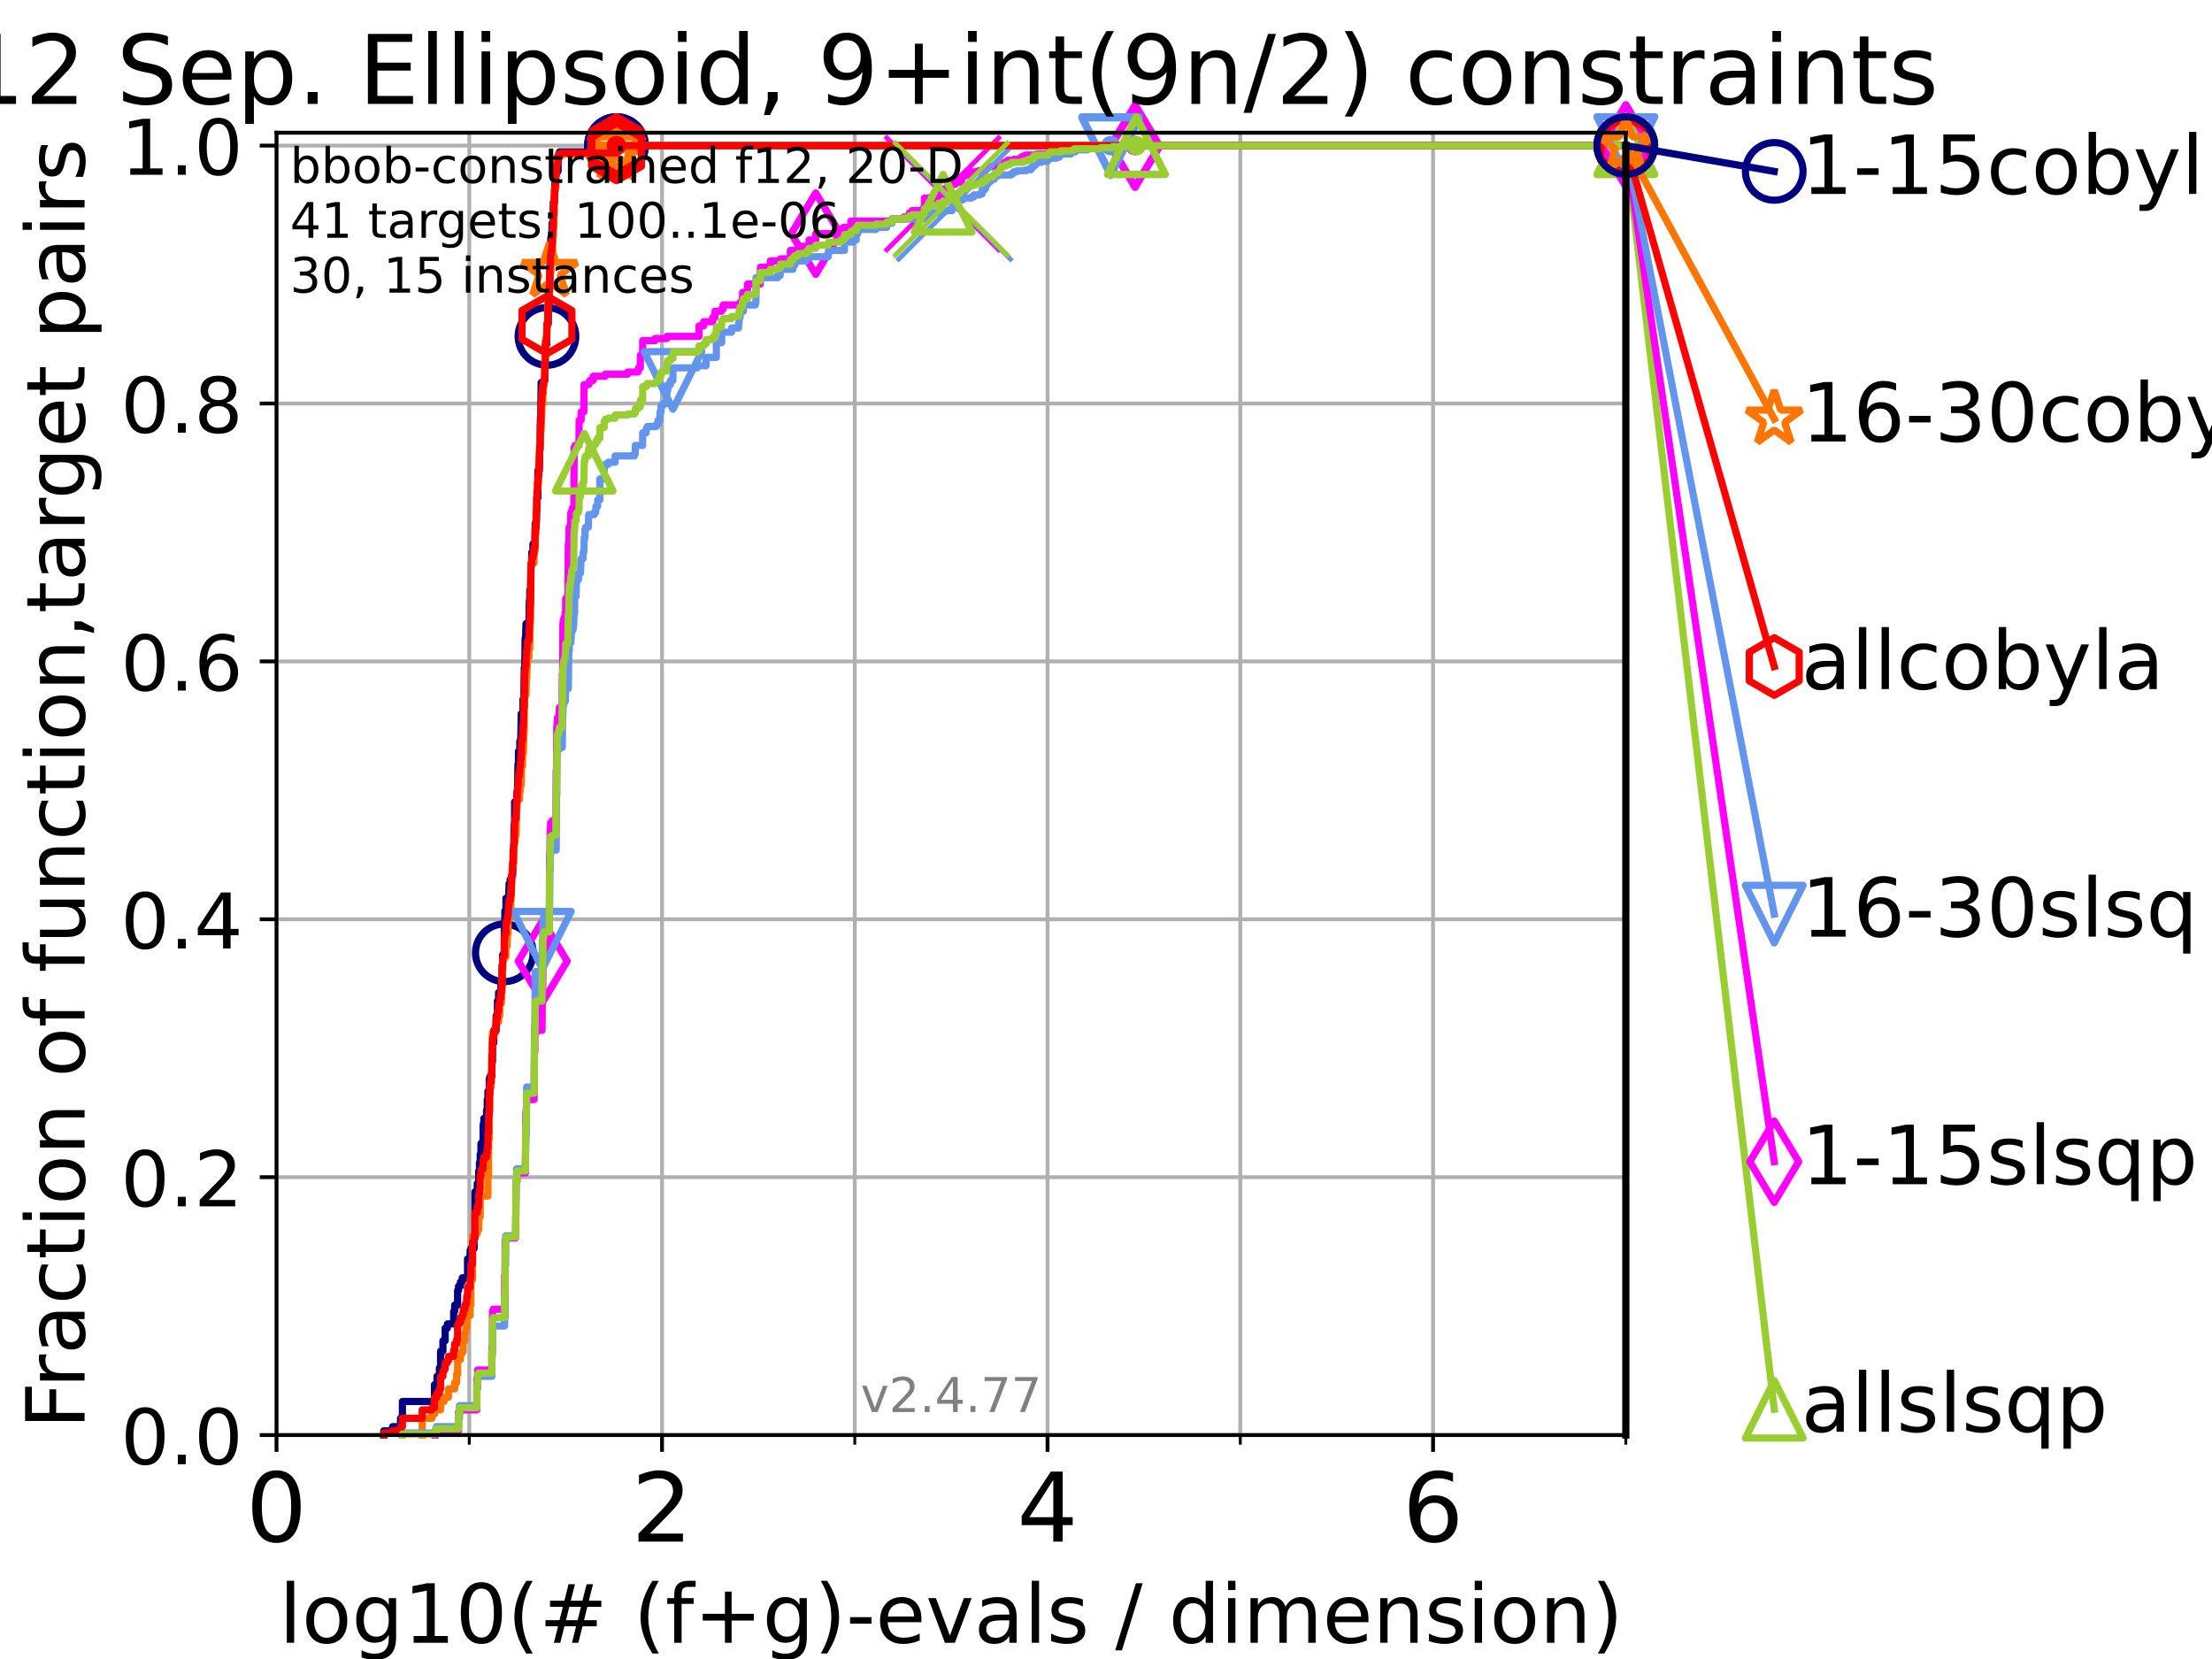 <?xml version="1.0" encoding="utf-8" standalone="no"?>
<!DOCTYPE svg PUBLIC "-//W3C//DTD SVG 1.1//EN"
  "http://www.w3.org/Graphics/SVG/1.1/DTD/svg11.dtd">
<!-- Created with matplotlib (https://matplotlib.org/) -->
<svg height="345.6pt" version="1.1" viewBox="0 0 460.8 345.6" width="460.8pt" xmlns="http://www.w3.org/2000/svg" xmlns:xlink="http://www.w3.org/1999/xlink">
 <defs>
  <style type="text/css">*{stroke-linecap:butt;stroke-linejoin:round;}</style>
 </defs>
 <g id="figure_1">
  <g id="patch_1">
   <path d="M 0 345.6 
L 460.8 345.6 
L 460.8 0 
L 0 0 
z
" style="fill:#ffffff;"/>
  </g>
  <g id="axes_1">
   <g id="patch_2">
    <path d="M 57.6 298.944 
L 338.688 298.944 
L 338.688 27.648 
L 57.6 27.648 
z
" style="fill:#ffffff;"/>
   </g>
   <g id="matplotlib.axis_1">
    <g id="xtick_1">
     <g id="line2d_1">
      <path clip-path="url(#p2e4d030cb1)" d="M 57.6 298.944 
L 57.6 27.648 
" style="fill:none;stroke:#b0b0b0;stroke-linecap:square;stroke-width:0.8;"/>
     </g>
     <g id="line2d_2">
      <defs>
       <path d="M 0 0 
L 0 3.5 
" id="me13304cd86" style="stroke:#000000;stroke-width:0.8;"/>
      </defs>
      <g>
       <use style="stroke:#000000;stroke-width:0.8;" x="57.6" xlink:href="#me13304cd86" y="298.944"/>
      </g>
     </g>
     <g id="text_1">
      <!-- 0 -->
      <g transform="translate(51.237 321.141)scale(0.2 -0.2)">
       <defs>
        <path d="M 31.781 66.406 
Q 24.172 66.406 20.328 58.906 
Q 16.5 51.422 16.5 36.375 
Q 16.5 21.391 20.328 13.891 
Q 24.172 6.391 31.781 6.391 
Q 39.453 6.391 43.281 13.891 
Q 47.125 21.391 47.125 36.375 
Q 47.125 51.422 43.281 58.906 
Q 39.453 66.406 31.781 66.406 
z
M 31.781 74.219 
Q 44.047 74.219 50.516 64.516 
Q 56.984 54.828 56.984 36.375 
Q 56.984 17.969 50.516 8.266 
Q 44.047 -1.422 31.781 -1.422 
Q 19.531 -1.422 13.062 8.266 
Q 6.594 17.969 6.594 36.375 
Q 6.594 54.828 13.062 64.516 
Q 19.531 74.219 31.781 74.219 
z
" id="DejaVuSans-48"/>
       </defs>
       <use xlink:href="#DejaVuSans-48"/>
      </g>
     </g>
    </g>
    <g id="xtick_2">
     <g id="line2d_3">
      <path clip-path="url(#p2e4d030cb1)" d="M 137.911 298.944 
L 137.911 27.648 
" style="fill:none;stroke:#b0b0b0;stroke-linecap:square;stroke-width:0.8;"/>
     </g>
     <g id="line2d_4">
      <g>
       <use style="stroke:#000000;stroke-width:0.8;" x="137.911" xlink:href="#me13304cd86" y="298.944"/>
      </g>
     </g>
     <g id="text_2">
      <!-- 2 -->
      <g transform="translate(131.548 321.141)scale(0.2 -0.2)">
       <defs>
        <path d="M 19.188 8.297 
L 53.609 8.297 
L 53.609 0 
L 7.328 0 
L 7.328 8.297 
Q 12.938 14.109 22.625 23.891 
Q 32.328 33.688 34.812 36.531 
Q 39.547 41.844 41.422 45.531 
Q 43.312 49.219 43.312 52.781 
Q 43.312 58.594 39.234 62.25 
Q 35.156 65.922 28.609 65.922 
Q 23.969 65.922 18.812 64.312 
Q 13.672 62.703 7.812 59.422 
L 7.812 69.391 
Q 13.766 71.781 18.938 73 
Q 24.125 74.219 28.422 74.219 
Q 39.75 74.219 46.484 68.547 
Q 53.219 62.891 53.219 53.422 
Q 53.219 48.922 51.531 44.891 
Q 49.859 40.875 45.406 35.406 
Q 44.188 33.984 37.641 27.219 
Q 31.109 20.453 19.188 8.297 
z
" id="DejaVuSans-50"/>
       </defs>
       <use xlink:href="#DejaVuSans-50"/>
      </g>
     </g>
    </g>
    <g id="xtick_3">
     <g id="line2d_5">
      <path clip-path="url(#p2e4d030cb1)" d="M 218.222 298.944 
L 218.222 27.648 
" style="fill:none;stroke:#b0b0b0;stroke-linecap:square;stroke-width:0.8;"/>
     </g>
     <g id="line2d_6">
      <g>
       <use style="stroke:#000000;stroke-width:0.8;" x="218.222" xlink:href="#me13304cd86" y="298.944"/>
      </g>
     </g>
     <g id="text_3">
      <!-- 4 -->
      <g transform="translate(211.859 321.141)scale(0.2 -0.2)">
       <defs>
        <path d="M 37.797 64.312 
L 12.891 25.391 
L 37.797 25.391 
z
M 35.203 72.906 
L 47.609 72.906 
L 47.609 25.391 
L 58.016 25.391 
L 58.016 17.188 
L 47.609 17.188 
L 47.609 0 
L 37.797 0 
L 37.797 17.188 
L 4.891 17.188 
L 4.891 26.703 
z
" id="DejaVuSans-52"/>
       </defs>
       <use xlink:href="#DejaVuSans-52"/>
      </g>
     </g>
    </g>
    <g id="xtick_4">
     <g id="line2d_7">
      <path clip-path="url(#p2e4d030cb1)" d="M 298.533 298.944 
L 298.533 27.648 
" style="fill:none;stroke:#b0b0b0;stroke-linecap:square;stroke-width:0.8;"/>
     </g>
     <g id="line2d_8">
      <g>
       <use style="stroke:#000000;stroke-width:0.8;" x="298.533" xlink:href="#me13304cd86" y="298.944"/>
      </g>
     </g>
     <g id="text_4">
      <!-- 6 -->
      <g transform="translate(292.17 321.141)scale(0.2 -0.2)">
       <defs>
        <path d="M 33.016 40.375 
Q 26.375 40.375 22.484 35.828 
Q 18.609 31.297 18.609 23.391 
Q 18.609 15.531 22.484 10.953 
Q 26.375 6.391 33.016 6.391 
Q 39.656 6.391 43.531 10.953 
Q 47.406 15.531 47.406 23.391 
Q 47.406 31.297 43.531 35.828 
Q 39.656 40.375 33.016 40.375 
z
M 52.594 71.297 
L 52.594 62.312 
Q 48.875 64.062 45.094 64.984 
Q 41.312 65.922 37.594 65.922 
Q 27.828 65.922 22.672 59.328 
Q 17.531 52.734 16.797 39.406 
Q 19.672 43.656 24.016 45.922 
Q 28.375 48.188 33.594 48.188 
Q 44.578 48.188 50.953 41.516 
Q 57.328 34.859 57.328 23.391 
Q 57.328 12.156 50.688 5.359 
Q 44.047 -1.422 33.016 -1.422 
Q 20.359 -1.422 13.672 8.266 
Q 6.984 17.969 6.984 36.375 
Q 6.984 53.656 15.188 63.938 
Q 23.391 74.219 37.203 74.219 
Q 40.922 74.219 44.703 73.484 
Q 48.484 72.75 52.594 71.297 
z
" id="DejaVuSans-54"/>
       </defs>
       <use xlink:href="#DejaVuSans-54"/>
      </g>
     </g>
    </g>
    <g id="xtick_5">
     <g id="line2d_9">
      <path clip-path="url(#p2e4d030cb1)" d="M 97.755 298.944 
L 97.755 27.648 
" style="fill:none;stroke:#b0b0b0;stroke-linecap:square;stroke-width:0.8;"/>
     </g>
     <g id="line2d_10">
      <defs>
       <path d="M 0 0 
L 0 2 
" id="mbc6855406a" style="stroke:#000000;stroke-width:0.6;"/>
      </defs>
      <g>
       <use style="stroke:#000000;stroke-width:0.6;" x="97.755" xlink:href="#mbc6855406a" y="298.944"/>
      </g>
     </g>
    </g>
    <g id="xtick_6">
     <g id="line2d_11">
      <path clip-path="url(#p2e4d030cb1)" d="M 178.066 298.944 
L 178.066 27.648 
" style="fill:none;stroke:#b0b0b0;stroke-linecap:square;stroke-width:0.8;"/>
     </g>
     <g id="line2d_12">
      <g>
       <use style="stroke:#000000;stroke-width:0.6;" x="178.066" xlink:href="#mbc6855406a" y="298.944"/>
      </g>
     </g>
    </g>
    <g id="xtick_7">
     <g id="line2d_13">
      <path clip-path="url(#p2e4d030cb1)" d="M 258.377 298.944 
L 258.377 27.648 
" style="fill:none;stroke:#b0b0b0;stroke-linecap:square;stroke-width:0.8;"/>
     </g>
     <g id="line2d_14">
      <g>
       <use style="stroke:#000000;stroke-width:0.6;" x="258.377" xlink:href="#mbc6855406a" y="298.944"/>
      </g>
     </g>
    </g>
    <g id="xtick_8">
     <g id="line2d_15">
      <path clip-path="url(#p2e4d030cb1)" d="M 338.688 298.944 
L 338.688 27.648 
" style="fill:none;stroke:#b0b0b0;stroke-linecap:square;stroke-width:0.8;"/>
     </g>
     <g id="line2d_16">
      <g>
       <use style="stroke:#000000;stroke-width:0.6;" x="338.688" xlink:href="#mbc6855406a" y="298.944"/>
      </g>
     </g>
    </g>
    <g id="text_5">
     <!-- log10(# (f+g)-evals / dimension) -->
     <g transform="translate(58.145 342.218)scale(0.17 -0.17)">
      <defs>
       <path d="M 9.422 75.984 
L 18.406 75.984 
L 18.406 0 
L 9.422 0 
z
" id="DejaVuSans-108"/>
       <path d="M 30.609 48.391 
Q 23.391 48.391 19.188 42.75 
Q 14.984 37.109 14.984 27.297 
Q 14.984 17.484 19.156 11.844 
Q 23.344 6.203 30.609 6.203 
Q 37.797 6.203 41.984 11.859 
Q 46.188 17.531 46.188 27.297 
Q 46.188 37.016 41.984 42.703 
Q 37.797 48.391 30.609 48.391 
z
M 30.609 56 
Q 42.328 56 49.016 48.375 
Q 55.719 40.766 55.719 27.297 
Q 55.719 13.875 49.016 6.219 
Q 42.328 -1.422 30.609 -1.422 
Q 18.844 -1.422 12.172 6.219 
Q 5.516 13.875 5.516 27.297 
Q 5.516 40.766 12.172 48.375 
Q 18.844 56 30.609 56 
z
" id="DejaVuSans-111"/>
       <path d="M 45.406 27.984 
Q 45.406 37.75 41.375 43.109 
Q 37.359 48.484 30.078 48.484 
Q 22.859 48.484 18.828 43.109 
Q 14.797 37.75 14.797 27.984 
Q 14.797 18.266 18.828 12.891 
Q 22.859 7.516 30.078 7.516 
Q 37.359 7.516 41.375 12.891 
Q 45.406 18.266 45.406 27.984 
z
M 54.391 6.781 
Q 54.391 -7.172 48.188 -13.984 
Q 42 -20.797 29.203 -20.797 
Q 24.469 -20.797 20.266 -20.094 
Q 16.062 -19.391 12.109 -17.922 
L 12.109 -9.188 
Q 16.062 -11.328 19.922 -12.344 
Q 23.781 -13.375 27.781 -13.375 
Q 36.625 -13.375 41.016 -8.766 
Q 45.406 -4.156 45.406 5.172 
L 45.406 9.625 
Q 42.625 4.781 38.281 2.391 
Q 33.938 0 27.875 0 
Q 17.828 0 11.672 7.656 
Q 5.516 15.328 5.516 27.984 
Q 5.516 40.672 11.672 48.328 
Q 17.828 56 27.875 56 
Q 33.938 56 38.281 53.609 
Q 42.625 51.219 45.406 46.391 
L 45.406 54.688 
L 54.391 54.688 
z
" id="DejaVuSans-103"/>
       <path d="M 12.406 8.297 
L 28.516 8.297 
L 28.516 63.922 
L 10.984 60.406 
L 10.984 69.391 
L 28.422 72.906 
L 38.281 72.906 
L 38.281 8.297 
L 54.391 8.297 
L 54.391 0 
L 12.406 0 
z
" id="DejaVuSans-49"/>
       <path d="M 31 75.875 
Q 24.469 64.656 21.281 53.656 
Q 18.109 42.672 18.109 31.391 
Q 18.109 20.125 21.312 9.062 
Q 24.516 -2 31 -13.188 
L 23.188 -13.188 
Q 15.875 -1.703 12.234 9.375 
Q 8.594 20.453 8.594 31.391 
Q 8.594 42.281 12.203 53.312 
Q 15.828 64.359 23.188 75.875 
z
" id="DejaVuSans-40"/>
       <path d="M 51.125 44 
L 36.922 44 
L 32.812 27.688 
L 47.125 27.688 
z
M 43.797 71.781 
L 38.719 51.516 
L 52.984 51.516 
L 58.109 71.781 
L 65.922 71.781 
L 60.891 51.516 
L 76.125 51.516 
L 76.125 44 
L 58.984 44 
L 54.984 27.688 
L 70.516 27.688 
L 70.516 20.219 
L 53.078 20.219 
L 48 0 
L 40.188 0 
L 45.219 20.219 
L 30.906 20.219 
L 25.875 0 
L 18.016 0 
L 23.094 20.219 
L 7.719 20.219 
L 7.719 27.688 
L 24.906 27.688 
L 29 44 
L 13.281 44 
L 13.281 51.516 
L 30.906 51.516 
L 35.891 71.781 
z
" id="DejaVuSans-35"/>
       <path id="DejaVuSans-32"/>
       <path d="M 37.109 75.984 
L 37.109 68.5 
L 28.516 68.5 
Q 23.688 68.5 21.797 66.547 
Q 19.922 64.594 19.922 59.516 
L 19.922 54.688 
L 34.719 54.688 
L 34.719 47.703 
L 19.922 47.703 
L 19.922 0 
L 10.891 0 
L 10.891 47.703 
L 2.297 47.703 
L 2.297 54.688 
L 10.891 54.688 
L 10.891 58.5 
Q 10.891 67.625 15.141 71.797 
Q 19.391 75.984 28.609 75.984 
z
" id="DejaVuSans-102"/>
       <path d="M 46 62.703 
L 46 35.5 
L 73.188 35.5 
L 73.188 27.203 
L 46 27.203 
L 46 0 
L 37.797 0 
L 37.797 27.203 
L 10.594 27.203 
L 10.594 35.5 
L 37.797 35.5 
L 37.797 62.703 
z
" id="DejaVuSans-43"/>
       <path d="M 8.016 75.875 
L 15.828 75.875 
Q 23.141 64.359 26.781 53.312 
Q 30.422 42.281 30.422 31.391 
Q 30.422 20.453 26.781 9.375 
Q 23.141 -1.703 15.828 -13.188 
L 8.016 -13.188 
Q 14.5 -2 17.703 9.062 
Q 20.906 20.125 20.906 31.391 
Q 20.906 42.672 17.703 53.656 
Q 14.5 64.656 8.016 75.875 
z
" id="DejaVuSans-41"/>
       <path d="M 4.891 31.391 
L 31.203 31.391 
L 31.203 23.391 
L 4.891 23.391 
z
" id="DejaVuSans-45"/>
       <path d="M 56.203 29.594 
L 56.203 25.203 
L 14.891 25.203 
Q 15.484 15.922 20.484 11.062 
Q 25.484 6.203 34.422 6.203 
Q 39.594 6.203 44.453 7.469 
Q 49.312 8.734 54.109 11.281 
L 54.109 2.781 
Q 49.266 0.734 44.188 -0.344 
Q 39.109 -1.422 33.891 -1.422 
Q 20.797 -1.422 13.156 6.188 
Q 5.516 13.812 5.516 26.812 
Q 5.516 40.234 12.766 48.109 
Q 20.016 56 32.328 56 
Q 43.359 56 49.781 48.891 
Q 56.203 41.797 56.203 29.594 
z
M 47.219 32.234 
Q 47.125 39.594 43.094 43.984 
Q 39.062 48.391 32.422 48.391 
Q 24.906 48.391 20.391 44.141 
Q 15.875 39.891 15.188 32.172 
z
" id="DejaVuSans-101"/>
       <path d="M 2.984 54.688 
L 12.5 54.688 
L 29.594 8.797 
L 46.688 54.688 
L 56.203 54.688 
L 35.688 0 
L 23.484 0 
z
" id="DejaVuSans-118"/>
       <path d="M 34.281 27.484 
Q 23.391 27.484 19.188 25 
Q 14.984 22.516 14.984 16.5 
Q 14.984 11.719 18.141 8.906 
Q 21.297 6.109 26.703 6.109 
Q 34.188 6.109 38.703 11.406 
Q 43.219 16.703 43.219 25.484 
L 43.219 27.484 
z
M 52.203 31.203 
L 52.203 0 
L 43.219 0 
L 43.219 8.297 
Q 40.141 3.328 35.547 0.953 
Q 30.953 -1.422 24.312 -1.422 
Q 15.922 -1.422 10.953 3.297 
Q 6 8.016 6 15.922 
Q 6 25.141 12.172 29.828 
Q 18.359 34.516 30.609 34.516 
L 43.219 34.516 
L 43.219 35.406 
Q 43.219 41.609 39.141 45 
Q 35.062 48.391 27.688 48.391 
Q 23 48.391 18.547 47.266 
Q 14.109 46.141 10.016 43.891 
L 10.016 52.203 
Q 14.938 54.109 19.578 55.047 
Q 24.219 56 28.609 56 
Q 40.484 56 46.344 49.844 
Q 52.203 43.703 52.203 31.203 
z
" id="DejaVuSans-97"/>
       <path d="M 44.281 53.078 
L 44.281 44.578 
Q 40.484 46.531 36.375 47.5 
Q 32.281 48.484 27.875 48.484 
Q 21.188 48.484 17.844 46.438 
Q 14.5 44.391 14.5 40.281 
Q 14.5 37.156 16.891 35.375 
Q 19.281 33.594 26.516 31.984 
L 29.594 31.297 
Q 39.156 29.25 43.188 25.516 
Q 47.219 21.781 47.219 15.094 
Q 47.219 7.469 41.188 3.016 
Q 35.156 -1.422 24.609 -1.422 
Q 20.219 -1.422 15.453 -0.562 
Q 10.688 0.297 5.422 2 
L 5.422 11.281 
Q 10.406 8.688 15.234 7.391 
Q 20.062 6.109 24.812 6.109 
Q 31.156 6.109 34.562 8.281 
Q 37.984 10.453 37.984 14.406 
Q 37.984 18.062 35.516 20.016 
Q 33.062 21.969 24.703 23.781 
L 21.578 24.516 
Q 13.234 26.266 9.516 29.906 
Q 5.812 33.547 5.812 39.891 
Q 5.812 47.609 11.281 51.797 
Q 16.75 56 26.812 56 
Q 31.781 56 36.172 55.266 
Q 40.578 54.547 44.281 53.078 
z
" id="DejaVuSans-115"/>
       <path d="M 25.391 72.906 
L 33.688 72.906 
L 8.297 -9.281 
L 0 -9.281 
z
" id="DejaVuSans-47"/>
       <path d="M 45.406 46.391 
L 45.406 75.984 
L 54.391 75.984 
L 54.391 0 
L 45.406 0 
L 45.406 8.203 
Q 42.578 3.328 38.25 0.953 
Q 33.938 -1.422 27.875 -1.422 
Q 17.969 -1.422 11.734 6.484 
Q 5.516 14.406 5.516 27.297 
Q 5.516 40.188 11.734 48.094 
Q 17.969 56 27.875 56 
Q 33.938 56 38.25 53.625 
Q 42.578 51.266 45.406 46.391 
z
M 14.797 27.297 
Q 14.797 17.391 18.875 11.75 
Q 22.953 6.109 30.078 6.109 
Q 37.203 6.109 41.297 11.75 
Q 45.406 17.391 45.406 27.297 
Q 45.406 37.203 41.297 42.844 
Q 37.203 48.484 30.078 48.484 
Q 22.953 48.484 18.875 42.844 
Q 14.797 37.203 14.797 27.297 
z
" id="DejaVuSans-100"/>
       <path d="M 9.422 54.688 
L 18.406 54.688 
L 18.406 0 
L 9.422 0 
z
M 9.422 75.984 
L 18.406 75.984 
L 18.406 64.594 
L 9.422 64.594 
z
" id="DejaVuSans-105"/>
       <path d="M 52 44.188 
Q 55.375 50.25 60.062 53.125 
Q 64.75 56 71.094 56 
Q 79.641 56 84.281 50.016 
Q 88.922 44.047 88.922 33.016 
L 88.922 0 
L 79.891 0 
L 79.891 32.719 
Q 79.891 40.578 77.094 44.375 
Q 74.312 48.188 68.609 48.188 
Q 61.625 48.188 57.562 43.547 
Q 53.516 38.922 53.516 30.906 
L 53.516 0 
L 44.484 0 
L 44.484 32.719 
Q 44.484 40.625 41.703 44.406 
Q 38.922 48.188 33.109 48.188 
Q 26.219 48.188 22.156 43.531 
Q 18.109 38.875 18.109 30.906 
L 18.109 0 
L 9.078 0 
L 9.078 54.688 
L 18.109 54.688 
L 18.109 46.188 
Q 21.188 51.219 25.484 53.609 
Q 29.781 56 35.688 56 
Q 41.656 56 45.828 52.969 
Q 50 49.953 52 44.188 
z
" id="DejaVuSans-109"/>
       <path d="M 54.891 33.016 
L 54.891 0 
L 45.906 0 
L 45.906 32.719 
Q 45.906 40.484 42.875 44.328 
Q 39.844 48.188 33.797 48.188 
Q 26.516 48.188 22.312 43.547 
Q 18.109 38.922 18.109 30.906 
L 18.109 0 
L 9.078 0 
L 9.078 54.688 
L 18.109 54.688 
L 18.109 46.188 
Q 21.344 51.125 25.703 53.562 
Q 30.078 56 35.797 56 
Q 45.219 56 50.047 50.172 
Q 54.891 44.344 54.891 33.016 
z
" id="DejaVuSans-110"/>
      </defs>
      <use xlink:href="#DejaVuSans-108"/>
      <use x="27.783" xlink:href="#DejaVuSans-111"/>
      <use x="88.965" xlink:href="#DejaVuSans-103"/>
      <use x="152.441" xlink:href="#DejaVuSans-49"/>
      <use x="216.064" xlink:href="#DejaVuSans-48"/>
      <use x="279.688" xlink:href="#DejaVuSans-40"/>
      <use x="318.701" xlink:href="#DejaVuSans-35"/>
      <use x="402.49" xlink:href="#DejaVuSans-32"/>
      <use x="434.277" xlink:href="#DejaVuSans-40"/>
      <use x="473.291" xlink:href="#DejaVuSans-102"/>
      <use x="508.496" xlink:href="#DejaVuSans-43"/>
      <use x="592.285" xlink:href="#DejaVuSans-103"/>
      <use x="655.762" xlink:href="#DejaVuSans-41"/>
      <use x="694.775" xlink:href="#DejaVuSans-45"/>
      <use x="730.859" xlink:href="#DejaVuSans-101"/>
      <use x="792.383" xlink:href="#DejaVuSans-118"/>
      <use x="851.562" xlink:href="#DejaVuSans-97"/>
      <use x="912.842" xlink:href="#DejaVuSans-108"/>
      <use x="940.625" xlink:href="#DejaVuSans-115"/>
      <use x="992.725" xlink:href="#DejaVuSans-32"/>
      <use x="1024.512" xlink:href="#DejaVuSans-47"/>
      <use x="1058.203" xlink:href="#DejaVuSans-32"/>
      <use x="1089.99" xlink:href="#DejaVuSans-100"/>
      <use x="1153.467" xlink:href="#DejaVuSans-105"/>
      <use x="1181.25" xlink:href="#DejaVuSans-109"/>
      <use x="1278.662" xlink:href="#DejaVuSans-101"/>
      <use x="1340.186" xlink:href="#DejaVuSans-110"/>
      <use x="1403.564" xlink:href="#DejaVuSans-115"/>
      <use x="1455.664" xlink:href="#DejaVuSans-105"/>
      <use x="1483.447" xlink:href="#DejaVuSans-111"/>
      <use x="1544.629" xlink:href="#DejaVuSans-110"/>
      <use x="1608.008" xlink:href="#DejaVuSans-41"/>
     </g>
    </g>
   </g>
   <g id="matplotlib.axis_2">
    <g id="ytick_1">
     <g id="line2d_17">
      <path clip-path="url(#p2e4d030cb1)" d="M 57.6 298.944 
L 338.688 298.944 
" style="fill:none;stroke:#b0b0b0;stroke-linecap:square;stroke-width:0.8;"/>
     </g>
     <g id="line2d_18">
      <defs>
       <path d="M 0 0 
L -3.5 0 
" id="m719100397f" style="stroke:#000000;stroke-width:0.8;"/>
      </defs>
      <g>
       <use style="stroke:#000000;stroke-width:0.8;" x="57.6" xlink:href="#m719100397f" y="298.944"/>
      </g>
     </g>
     <g id="text_6">
      <!-- 0.0 -->
      <g transform="translate(25.155 305.023)scale(0.16 -0.16)">
       <defs>
        <path d="M 10.688 12.406 
L 21 12.406 
L 21 0 
L 10.688 0 
z
" id="DejaVuSans-46"/>
       </defs>
       <use xlink:href="#DejaVuSans-48"/>
       <use x="63.623" xlink:href="#DejaVuSans-46"/>
       <use x="95.41" xlink:href="#DejaVuSans-48"/>
      </g>
     </g>
    </g>
    <g id="ytick_2">
     <g id="line2d_19">
      <path clip-path="url(#p2e4d030cb1)" d="M 57.6 245.222 
L 338.688 245.222 
" style="fill:none;stroke:#b0b0b0;stroke-linecap:square;stroke-width:0.8;"/>
     </g>
     <g id="line2d_20">
      <g>
       <use style="stroke:#000000;stroke-width:0.8;" x="57.6" xlink:href="#m719100397f" y="245.222"/>
      </g>
     </g>
     <g id="text_7">
      <!-- 0.2 -->
      <g transform="translate(25.155 251.301)scale(0.16 -0.16)">
       <use xlink:href="#DejaVuSans-48"/>
       <use x="63.623" xlink:href="#DejaVuSans-46"/>
       <use x="95.41" xlink:href="#DejaVuSans-50"/>
      </g>
     </g>
    </g>
    <g id="ytick_3">
     <g id="line2d_21">
      <path clip-path="url(#p2e4d030cb1)" d="M 57.6 191.5 
L 338.688 191.5 
" style="fill:none;stroke:#b0b0b0;stroke-linecap:square;stroke-width:0.8;"/>
     </g>
     <g id="line2d_22">
      <g>
       <use style="stroke:#000000;stroke-width:0.8;" x="57.6" xlink:href="#m719100397f" y="191.5"/>
      </g>
     </g>
     <g id="text_8">
      <!-- 0.4 -->
      <g transform="translate(25.155 197.579)scale(0.16 -0.16)">
       <use xlink:href="#DejaVuSans-48"/>
       <use x="63.623" xlink:href="#DejaVuSans-46"/>
       <use x="95.41" xlink:href="#DejaVuSans-52"/>
      </g>
     </g>
    </g>
    <g id="ytick_4">
     <g id="line2d_23">
      <path clip-path="url(#p2e4d030cb1)" d="M 57.6 137.778 
L 338.688 137.778 
" style="fill:none;stroke:#b0b0b0;stroke-linecap:square;stroke-width:0.8;"/>
     </g>
     <g id="line2d_24">
      <g>
       <use style="stroke:#000000;stroke-width:0.8;" x="57.6" xlink:href="#m719100397f" y="137.778"/>
      </g>
     </g>
     <g id="text_9">
      <!-- 0.6 -->
      <g transform="translate(25.155 143.857)scale(0.16 -0.16)">
       <use xlink:href="#DejaVuSans-48"/>
       <use x="63.623" xlink:href="#DejaVuSans-46"/>
       <use x="95.41" xlink:href="#DejaVuSans-54"/>
      </g>
     </g>
    </g>
    <g id="ytick_5">
     <g id="line2d_25">
      <path clip-path="url(#p2e4d030cb1)" d="M 57.6 84.056 
L 338.688 84.056 
" style="fill:none;stroke:#b0b0b0;stroke-linecap:square;stroke-width:0.8;"/>
     </g>
     <g id="line2d_26">
      <g>
       <use style="stroke:#000000;stroke-width:0.8;" x="57.6" xlink:href="#m719100397f" y="84.056"/>
      </g>
     </g>
     <g id="text_10">
      <!-- 0.8 -->
      <g transform="translate(25.155 90.135)scale(0.16 -0.16)">
       <defs>
        <path d="M 31.781 34.625 
Q 24.75 34.625 20.719 30.859 
Q 16.703 27.094 16.703 20.516 
Q 16.703 13.922 20.719 10.156 
Q 24.75 6.391 31.781 6.391 
Q 38.812 6.391 42.859 10.172 
Q 46.922 13.969 46.922 20.516 
Q 46.922 27.094 42.891 30.859 
Q 38.875 34.625 31.781 34.625 
z
M 21.922 38.812 
Q 15.578 40.375 12.031 44.719 
Q 8.5 49.078 8.5 55.328 
Q 8.5 64.062 14.719 69.141 
Q 20.953 74.219 31.781 74.219 
Q 42.672 74.219 48.875 69.141 
Q 55.078 64.062 55.078 55.328 
Q 55.078 49.078 51.531 44.719 
Q 48 40.375 41.703 38.812 
Q 48.828 37.156 52.797 32.312 
Q 56.781 27.484 56.781 20.516 
Q 56.781 9.906 50.312 4.234 
Q 43.844 -1.422 31.781 -1.422 
Q 19.734 -1.422 13.25 4.234 
Q 6.781 9.906 6.781 20.516 
Q 6.781 27.484 10.781 32.312 
Q 14.797 37.156 21.922 38.812 
z
M 18.312 54.391 
Q 18.312 48.734 21.844 45.562 
Q 25.391 42.391 31.781 42.391 
Q 38.141 42.391 41.719 45.562 
Q 45.312 48.734 45.312 54.391 
Q 45.312 60.062 41.719 63.234 
Q 38.141 66.406 31.781 66.406 
Q 25.391 66.406 21.844 63.234 
Q 18.312 60.062 18.312 54.391 
z
" id="DejaVuSans-56"/>
       </defs>
       <use xlink:href="#DejaVuSans-48"/>
       <use x="63.623" xlink:href="#DejaVuSans-46"/>
       <use x="95.41" xlink:href="#DejaVuSans-56"/>
      </g>
     </g>
    </g>
    <g id="ytick_6">
     <g id="line2d_27">
      <path clip-path="url(#p2e4d030cb1)" d="M 57.6 30.334 
L 338.688 30.334 
" style="fill:none;stroke:#b0b0b0;stroke-linecap:square;stroke-width:0.8;"/>
     </g>
     <g id="line2d_28">
      <g>
       <use style="stroke:#000000;stroke-width:0.8;" x="57.6" xlink:href="#m719100397f" y="30.334"/>
      </g>
     </g>
     <g id="text_11">
      <!-- 1.0 -->
      <g transform="translate(25.155 36.413)scale(0.16 -0.16)">
       <use xlink:href="#DejaVuSans-49"/>
       <use x="63.623" xlink:href="#DejaVuSans-46"/>
       <use x="95.41" xlink:href="#DejaVuSans-48"/>
      </g>
     </g>
    </g>
    <g id="text_12">
     <!-- Fraction of function,target pairs -->
     <g transform="translate(17.62 297.681)rotate(-90)scale(0.17 -0.17)">
      <defs>
       <path d="M 9.812 72.906 
L 51.703 72.906 
L 51.703 64.594 
L 19.672 64.594 
L 19.672 43.109 
L 48.578 43.109 
L 48.578 34.812 
L 19.672 34.812 
L 19.672 0 
L 9.812 0 
z
" id="DejaVuSans-70"/>
       <path d="M 41.109 46.297 
Q 39.594 47.172 37.812 47.578 
Q 36.031 48 33.891 48 
Q 26.266 48 22.188 43.047 
Q 18.109 38.094 18.109 28.812 
L 18.109 0 
L 9.078 0 
L 9.078 54.688 
L 18.109 54.688 
L 18.109 46.188 
Q 20.953 51.172 25.484 53.578 
Q 30.031 56 36.531 56 
Q 37.453 56 38.578 55.875 
Q 39.703 55.766 41.062 55.516 
z
" id="DejaVuSans-114"/>
       <path d="M 48.781 52.594 
L 48.781 44.188 
Q 44.969 46.297 41.141 47.344 
Q 37.312 48.391 33.406 48.391 
Q 24.656 48.391 19.812 42.844 
Q 14.984 37.312 14.984 27.297 
Q 14.984 17.281 19.812 11.734 
Q 24.656 6.203 33.406 6.203 
Q 37.312 6.203 41.141 7.25 
Q 44.969 8.297 48.781 10.406 
L 48.781 2.094 
Q 45.016 0.344 40.984 -0.531 
Q 36.969 -1.422 32.422 -1.422 
Q 20.062 -1.422 12.781 6.344 
Q 5.516 14.109 5.516 27.297 
Q 5.516 40.672 12.859 48.328 
Q 20.219 56 33.016 56 
Q 37.156 56 41.109 55.141 
Q 45.062 54.297 48.781 52.594 
z
" id="DejaVuSans-99"/>
       <path d="M 18.312 70.219 
L 18.312 54.688 
L 36.812 54.688 
L 36.812 47.703 
L 18.312 47.703 
L 18.312 18.016 
Q 18.312 11.328 20.141 9.422 
Q 21.969 7.516 27.594 7.516 
L 36.812 7.516 
L 36.812 0 
L 27.594 0 
Q 17.188 0 13.234 3.875 
Q 9.281 7.766 9.281 18.016 
L 9.281 47.703 
L 2.688 47.703 
L 2.688 54.688 
L 9.281 54.688 
L 9.281 70.219 
z
" id="DejaVuSans-116"/>
       <path d="M 8.5 21.578 
L 8.5 54.688 
L 17.484 54.688 
L 17.484 21.922 
Q 17.484 14.156 20.5 10.266 
Q 23.531 6.391 29.594 6.391 
Q 36.859 6.391 41.078 11.031 
Q 45.312 15.672 45.312 23.688 
L 45.312 54.688 
L 54.297 54.688 
L 54.297 0 
L 45.312 0 
L 45.312 8.406 
Q 42.047 3.422 37.719 1 
Q 33.406 -1.422 27.688 -1.422 
Q 18.266 -1.422 13.375 4.438 
Q 8.5 10.297 8.5 21.578 
z
M 31.109 56 
z
" id="DejaVuSans-117"/>
       <path d="M 11.719 12.406 
L 22.016 12.406 
L 22.016 4 
L 14.016 -11.625 
L 7.719 -11.625 
L 11.719 4 
z
" id="DejaVuSans-44"/>
       <path d="M 18.109 8.203 
L 18.109 -20.797 
L 9.078 -20.797 
L 9.078 54.688 
L 18.109 54.688 
L 18.109 46.391 
Q 20.953 51.266 25.266 53.625 
Q 29.594 56 35.594 56 
Q 45.562 56 51.781 48.094 
Q 58.016 40.188 58.016 27.297 
Q 58.016 14.406 51.781 6.484 
Q 45.562 -1.422 35.594 -1.422 
Q 29.594 -1.422 25.266 0.953 
Q 20.953 3.328 18.109 8.203 
z
M 48.688 27.297 
Q 48.688 37.203 44.609 42.844 
Q 40.531 48.484 33.406 48.484 
Q 26.266 48.484 22.188 42.844 
Q 18.109 37.203 18.109 27.297 
Q 18.109 17.391 22.188 11.75 
Q 26.266 6.109 33.406 6.109 
Q 40.531 6.109 44.609 11.75 
Q 48.688 17.391 48.688 27.297 
z
" id="DejaVuSans-112"/>
      </defs>
      <use xlink:href="#DejaVuSans-70"/>
      <use x="50.27" xlink:href="#DejaVuSans-114"/>
      <use x="91.383" xlink:href="#DejaVuSans-97"/>
      <use x="152.662" xlink:href="#DejaVuSans-99"/>
      <use x="207.643" xlink:href="#DejaVuSans-116"/>
      <use x="246.852" xlink:href="#DejaVuSans-105"/>
      <use x="274.635" xlink:href="#DejaVuSans-111"/>
      <use x="335.816" xlink:href="#DejaVuSans-110"/>
      <use x="399.195" xlink:href="#DejaVuSans-32"/>
      <use x="430.982" xlink:href="#DejaVuSans-111"/>
      <use x="492.164" xlink:href="#DejaVuSans-102"/>
      <use x="527.369" xlink:href="#DejaVuSans-32"/>
      <use x="559.156" xlink:href="#DejaVuSans-102"/>
      <use x="594.361" xlink:href="#DejaVuSans-117"/>
      <use x="657.74" xlink:href="#DejaVuSans-110"/>
      <use x="721.119" xlink:href="#DejaVuSans-99"/>
      <use x="776.1" xlink:href="#DejaVuSans-116"/>
      <use x="815.309" xlink:href="#DejaVuSans-105"/>
      <use x="843.092" xlink:href="#DejaVuSans-111"/>
      <use x="904.273" xlink:href="#DejaVuSans-110"/>
      <use x="967.652" xlink:href="#DejaVuSans-44"/>
      <use x="999.439" xlink:href="#DejaVuSans-116"/>
      <use x="1038.648" xlink:href="#DejaVuSans-97"/>
      <use x="1099.928" xlink:href="#DejaVuSans-114"/>
      <use x="1139.291" xlink:href="#DejaVuSans-103"/>
      <use x="1202.768" xlink:href="#DejaVuSans-101"/>
      <use x="1264.291" xlink:href="#DejaVuSans-116"/>
      <use x="1303.5" xlink:href="#DejaVuSans-32"/>
      <use x="1335.287" xlink:href="#DejaVuSans-112"/>
      <use x="1398.764" xlink:href="#DejaVuSans-97"/>
      <use x="1460.043" xlink:href="#DejaVuSans-105"/>
      <use x="1487.826" xlink:href="#DejaVuSans-114"/>
      <use x="1528.939" xlink:href="#DejaVuSans-115"/>
     </g>
    </g>
   </g>
   <g id="line2d_29">
    <defs>
     <path d="M 0 1.5 
C 0.398 1.5 0.779 1.342 1.061 1.061 
C 1.342 0.779 1.5 0.398 1.5 0 
C 1.5 -0.398 1.342 -0.779 1.061 -1.061 
C 0.779 -1.342 0.398 -1.5 0 -1.5 
C -0.398 -1.5 -0.779 -1.342 -1.061 -1.061 
C -1.342 -0.779 -1.5 -0.398 -1.5 0 
C -1.5 0.398 -1.342 0.779 -1.061 1.061 
C -0.779 1.342 -0.398 1.5 0 1.5 
z
" id="me0ea855a84" style="stroke:#000080;"/>
    </defs>
    <g>
     <use style="fill:#000080;stroke:#000080;" x="128.426" xlink:href="#me0ea855a84" y="30.334"/>
     <use style="fill:#000080;stroke:#000080;" x="128.426" xlink:href="#me0ea855a84" y="30.334"/>
    </g>
   </g>
   <g id="line2d_30">
    <path d="M 79.939 298.944 
L 79.939 298.07 
L 81.776 298.07 
L 81.776 297.197 
L 83.438 297.197 
L 83.438 295.45 
L 83.83 295.45 
L 83.83 291.956 
L 90.509 291.956 
L 90.509 288.462 
L 91.03 288.462 
L 91.03 286.715 
L 91.535 286.715 
L 91.535 284.968 
L 91.783 284.968 
L 91.783 281.473 
L 92.267 281.473 
L 92.267 279.29 
L 92.738 279.29 
L 92.738 276.669 
L 93.197 276.669 
L 93.197 275.796 
L 94.506 275.796 
L 94.506 273.175 
L 94.715 273.175 
L 94.715 271.865 
L 95.327 271.865 
L 95.327 268.807 
L 95.526 268.807 
L 95.526 267.934 
L 95.918 267.934 
L 95.918 267.06 
L 96.301 267.06 
L 96.301 266.187 
L 97.403 266.187 
L 97.403 262.256 
L 97.929 262.256 
L 97.929 260.509 
L 98.101 260.509 
L 98.101 260.072 
L 98.772 260.072 
L 98.772 257.888 
L 98.935 257.888 
L 98.935 248.279 
L 99.418 248.279 
L 99.418 246.532 
L 99.732 246.532 
L 99.732 243.912 
L 99.887 243.912 
L 99.887 242.165 
L 100.04 242.165 
L 100.04 240.418 
L 100.193 240.418 
L 100.193 238.234 
L 100.493 238.234 
L 100.493 237.797 
L 100.642 237.797 
L 100.642 234.303 
L 100.789 234.303 
L 100.789 232.993 
L 101.366 232.993 
L 101.366 231.246 
L 101.507 231.246 
L 101.507 229.062 
L 101.647 229.062 
L 101.647 227.315 
L 101.924 227.315 
L 101.924 224.694 
L 102.06 224.694 
L 102.06 224.257 
L 102.465 224.257 
L 102.465 221.2 
L 102.597 221.2 
L 102.597 217.269 
L 102.859 217.269 
L 102.859 214.649 
L 103.372 214.649 
L 103.372 211.591 
L 103.623 211.591 
L 103.623 208.534 
L 103.871 208.534 
L 103.871 206.787 
L 104.355 206.787 
L 104.355 204.166 
L 104.592 204.166 
L 104.592 201.109 
L 104.71 201.109 
L 104.71 198.925 
L 104.942 198.925 
L 104.942 198.488 
L 105.057 198.488 
L 105.057 191.937 
L 105.172 191.937 
L 105.172 189.753 
L 105.398 189.753 
L 105.398 187.132 
L 105.952 187.132 
L 106.061 184.075 
L 106.276 184.075 
L 106.276 183.202 
L 106.594 183.202 
L 106.594 182.328 
L 106.803 182.328 
L 106.906 177.087 
L 107.009 177.087 
L 107.111 171.846 
L 107.213 171.846 
L 107.213 167.041 
L 107.614 167.041 
L 107.713 164.857 
L 107.811 164.857 
L 107.909 159.179 
L 108.006 159.179 
L 108.006 156.559 
L 108.294 156.559 
L 108.294 154.375 
L 108.484 154.375 
L 108.578 148.697 
L 108.949 148.697 
L 108.949 145.64 
L 109.132 145.64 
L 109.222 139.088 
L 109.312 139.088 
L 109.402 132.974 
L 109.491 132.974 
L 109.58 129.916 
L 110.189 129.916 
L 110.274 125.112 
L 110.359 125.112 
L 110.359 122.928 
L 110.527 122.928 
L 110.611 117.687 
L 110.777 117.687 
L 110.777 115.066 
L 111.023 115.066 
L 111.023 113.319 
L 111.426 113.319 
L 111.506 108.952 
L 111.742 108.952 
L 111.82 103.71 
L 112.052 103.71 
L 112.052 98.033 
L 112.356 98.033 
L 112.432 93.665 
L 112.507 93.665 
L 112.581 87.113 
L 112.656 87.113 
L 112.73 79.688 
L 113.24 79.688 
L 113.24 79.252 
L 113.524 79.252 
L 113.595 71.827 
L 113.874 71.827 
L 113.943 67.459 
L 114.216 67.459 
L 114.216 64.402 
L 114.352 64.402 
L 114.419 60.034 
L 114.552 60.034 
L 114.619 52.609 
L 114.685 52.609 
L 114.751 49.552 
L 114.947 49.552 
L 115.012 46.494 
L 115.206 46.494 
L 115.27 42.127 
L 115.523 42.127 
L 115.586 38.196 
L 115.711 38.196 
L 115.773 36.012 
L 116.081 36.012 
L 116.081 35.575 
L 116.263 35.575 
L 116.263 32.518 
L 116.383 32.518 
L 116.383 32.081 
L 116.562 32.081 
L 116.562 31.644 
L 128.396 31.644 
L 128.426 30.334 
L 338.688 30.334 
L 338.688 30.334 
" style="fill:none;stroke:#000080;stroke-linecap:square;stroke-width:1.5;"/>
   </g>
   <g id="line2d_31">
    <defs>
     <path d="M 0 6 
C 1.591 6 3.117 5.368 4.243 4.243 
C 5.368 3.117 6 1.591 6 0 
C 6 -1.591 5.368 -3.117 4.243 -4.243 
C 3.117 -5.368 1.591 -6 0 -6 
C -1.591 -6 -3.117 -5.368 -4.243 -4.243 
C -5.368 -3.117 -6 -1.591 -6 0 
C -6 1.591 -5.368 3.117 -4.243 4.243 
C -3.117 5.368 -1.591 6 0 6 
z
" id="m61319ddbb5" style="stroke:#000080;stroke-width:1.5;"/>
    </defs>
    <g>
     <use style="fill-opacity:0;stroke:#000080;stroke-width:1.5;" x="105.057" xlink:href="#m61319ddbb5" y="198.488"/>
     <use style="fill-opacity:0;stroke:#000080;stroke-width:1.5;" x="113.943" xlink:href="#m61319ddbb5" y="70.08"/>
     <use style="fill-opacity:0;stroke:#000080;stroke-width:1.5;" x="128.426" xlink:href="#m61319ddbb5" y="30.334"/>
     <use style="fill-opacity:0;stroke:#000080;stroke-width:1.5;" x="128.426" xlink:href="#m61319ddbb5" y="30.334"/>
     <use style="fill-opacity:0;stroke:#000080;stroke-width:1.5;" x="338.688" xlink:href="#m61319ddbb5" y="30.334"/>
    </g>
   </g>
   <g id="line2d_32">
    <path style="fill:none;stroke:#000080;stroke-linecap:square;stroke-width:1.5;"/>
    <g/>
   </g>
   <g id="line2d_33">
    <defs>
     <path d="M 0 1.5 
C 0.398 1.5 0.779 1.342 1.061 1.061 
C 1.342 0.779 1.5 0.398 1.5 0 
C 1.5 -0.398 1.342 -0.779 1.061 -1.061 
C 0.779 -1.342 0.398 -1.5 0 -1.5 
C -0.398 -1.5 -0.779 -1.342 -1.061 -1.061 
C -1.342 -0.779 -1.5 -0.398 -1.5 0 
C -1.5 0.398 -1.342 0.779 -1.061 1.061 
C -0.779 1.342 -0.398 1.5 0 1.5 
z
" id="m12f6506d83" style="stroke:#ff00ff;"/>
    </defs>
    <g>
     <use style="fill:#ff00ff;stroke:#ff00ff;" x="236.466" xlink:href="#m12f6506d83" y="30.334"/>
     <use style="fill:#ff00ff;stroke:#ff00ff;" x="236.466" xlink:href="#m12f6506d83" y="30.334"/>
    </g>
   </g>
   <g id="line2d_34">
    <path d="M 90.641 298.944 
L 90.641 298.07 
L 95.526 298.07 
L 95.526 294.14 
L 95.723 294.14 
L 95.723 293.703 
L 99.338 293.703 
L 99.338 287.151 
L 99.497 287.151 
L 99.497 285.404 
L 102.465 285.404 
L 102.465 280.6 
L 102.597 280.6 
L 102.597 273.175 
L 102.729 273.175 
L 102.729 272.738 
L 105.115 272.738 
L 105.115 265.75 
L 105.229 265.75 
L 105.229 258.325 
L 105.454 258.325 
L 105.454 257.888 
L 107.415 257.888 
L 107.515 246.096 
L 107.713 246.096 
L 107.713 244.348 
L 109.447 244.348 
L 109.536 231.682 
L 109.624 231.682 
L 109.712 229.062 
L 111.266 229.062 
L 111.346 219.016 
L 111.426 219.016 
L 111.426 215.522 
L 111.585 215.522 
L 111.585 214.649 
L 112.914 214.649 
L 112.987 205.913 
L 113.059 205.913 
L 113.132 199.362 
L 113.204 199.362 
L 113.204 198.052 
L 114.419 198.052 
L 114.486 177.96 
L 114.552 177.96 
L 114.619 172.719 
L 114.685 172.719 
L 114.685 171.409 
L 115.012 171.409 
L 115.012 170.972 
L 115.804 170.972 
L 115.866 160.49 
L 115.928 160.49 
L 115.989 151.318 
L 116.05 151.318 
L 116.111 149.571 
L 116.413 149.571 
L 116.503 147.824 
L 116.532 147.824 
L 116.532 147.387 
L 117.088 147.387 
L 117.145 140.399 
L 117.203 140.399 
L 117.26 129.916 
L 117.317 129.916 
L 117.373 129.043 
L 117.542 129.043 
L 117.542 128.606 
L 117.682 128.606 
L 117.71 127.732 
L 117.821 127.732 
L 117.848 124.675 
L 118.283 124.675 
L 118.391 113.319 
L 118.497 113.319 
L 118.55 109.825 
L 118.839 109.825 
L 118.917 106.768 
L 119.199 106.768 
L 119.199 105.894 
L 119.553 105.894 
L 119.603 93.228 
L 119.776 93.228 
L 119.776 92.791 
L 120.595 92.791 
L 120.642 87.55 
L 121.06 87.55 
L 121.06 85.803 
L 121.624 85.803 
L 121.668 80.125 
L 122.636 80.125 
L 122.636 79.688 
L 122.886 79.688 
L 122.886 79.252 
L 123.554 79.252 
L 123.554 78.378 
L 126.1 78.378 
L 126.1 77.941 
L 130.744 77.941 
L 130.744 77.505 
L 132.906 77.505 
L 132.906 77.068 
L 133.021 77.068 
L 133.021 76.631 
L 133.398 76.631 
L 133.398 74.011 
L 133.877 74.011 
L 133.877 70.953 
L 136.476 70.953 
L 136.476 70.516 
L 138.935 70.516 
L 138.935 70.08 
L 145.621 70.08 
L 145.621 67.896 
L 146.586 67.896 
L 146.586 67.022 
L 148.464 67.022 
L 148.464 66.149 
L 148.92 66.149 
L 148.92 64.838 
L 150.297 64.838 
L 150.297 64.402 
L 150.616 64.402 
L 150.637 63.528 
L 154.098 63.528 
L 154.098 63.091 
L 154.675 63.091 
L 154.685 60.908 
L 155.72 60.908 
L 155.72 59.161 
L 158.404 59.161 
L 158.404 55.666 
L 160.471 55.666 
L 160.471 54.356 
L 162.596 54.356 
L 162.596 53.919 
L 164.645 53.919 
L 164.645 52.172 
L 166.3 52.172 
L 166.3 51.299 
L 168.529 51.299 
L 168.529 49.988 
L 169.932 49.988 
L 169.932 48.678 
L 175.127 48.678 
L 175.18 47.805 
L 175.724 47.805 
L 175.724 47.368 
L 177.22 47.368 
L 177.22 46.058 
L 185.766 46.058 
L 185.766 45.621 
L 188.328 45.621 
L 188.328 45.184 
L 189.479 45.184 
L 189.479 44.311 
L 189.986 44.311 
L 189.986 43.874 
L 192.242 43.874 
L 192.242 43.437 
L 192.581 43.437 
L 192.581 41.253 
L 193.971 41.253 
L 193.971 41.035 
L 194.797 41.035 
L 194.797 40.816 
L 195.223 40.816 
L 195.223 40.598 
L 195.886 40.598 
L 195.886 40.38 
L 196.47 40.38 
L 196.48 39.725 
L 196.584 39.725 
L 196.584 39.506 
L 196.786 39.506 
L 196.786 39.288 
L 197.417 39.288 
L 197.417 39.069 
L 197.694 39.069 
L 197.694 38.851 
L 197.912 38.851 
L 197.912 38.633 
L 198.257 38.633 
L 198.257 38.414 
L 199.004 38.414 
L 199.038 37.977 
L 200.189 37.977 
L 200.189 37.541 
L 200.33 37.541 
L 200.33 37.104 
L 200.499 37.104 
L 200.569 36.667 
L 201.039 36.667 
L 201.039 36.449 
L 201.584 36.449 
L 201.584 36.012 
L 202.019 36.012 
L 202.019 35.794 
L 203.819 35.794 
L 203.819 35.575 
L 204.589 35.575 
L 204.589 35.357 
L 205.36 35.357 
L 205.36 35.139 
L 205.602 35.139 
L 205.602 34.702 
L 208.492 34.702 
L 208.492 34.483 
L 208.777 34.483 
L 208.777 34.265 
L 209.168 34.265 
L 209.168 33.828 
L 209.747 33.828 
L 209.747 33.61 
L 209.894 33.61 
L 209.894 33.391 
L 211.266 33.391 
L 211.266 33.173 
L 212.583 33.173 
L 212.583 32.955 
L 212.743 32.955 
L 212.743 32.736 
L 213.056 32.736 
L 213.056 32.518 
L 213.684 32.518 
L 213.684 32.3 
L 216.011 32.3 
L 216.011 32.081 
L 218.766 32.081 
L 218.766 31.863 
L 219.329 31.863 
L 219.329 31.644 
L 219.564 31.644 
L 219.564 31.426 
L 220.513 31.426 
L 220.513 31.208 
L 220.626 31.208 
L 220.626 30.989 
L 226.869 30.989 
L 226.869 30.771 
L 227.43 30.771 
L 227.43 30.552 
L 236.466 30.552 
L 236.466 30.334 
L 338.688 30.334 
L 338.688 30.334 
" style="fill:none;stroke:#ff00ff;stroke-linecap:square;stroke-width:1.5;"/>
   </g>
   <g id="line2d_35">
    <defs>
     <path d="M -0 8.485 
L 5.091 0 
L 0 -8.485 
L -5.091 -0 
z
" id="m134dbb362d" style="stroke:#ff00ff;stroke-linejoin:miter;stroke-width:1.5;"/>
    </defs>
    <g>
     <use style="fill-opacity:0;stroke:#ff00ff;stroke-linejoin:miter;stroke-width:1.5;" x="113.059" xlink:href="#m134dbb362d" y="200.235"/>
     <use style="fill-opacity:0;stroke:#ff00ff;stroke-linejoin:miter;stroke-width:1.5;" x="169.932" xlink:href="#m134dbb362d" y="48.678"/>
     <use style="fill-opacity:0;stroke:#ff00ff;stroke-linejoin:miter;stroke-width:1.5;" x="236.466" xlink:href="#m134dbb362d" y="30.552"/>
     <use style="fill-opacity:0;stroke:#ff00ff;stroke-linejoin:miter;stroke-width:1.5;" x="236.466" xlink:href="#m134dbb362d" y="30.334"/>
     <use style="fill-opacity:0;stroke:#ff00ff;stroke-linejoin:miter;stroke-width:1.5;" x="338.688" xlink:href="#m134dbb362d" y="30.334"/>
    </g>
   </g>
   <g id="line2d_36">
    <path style="fill:none;stroke:#ff00ff;stroke-linecap:square;stroke-width:1.5;"/>
    <g/>
   </g>
   <g id="line2d_37">
    <path clip-path="url(#p2e4d030cb1)" d="M 196.386 40.38 
" style="fill:none;stroke:#ff00ff;stroke-linecap:square;stroke-width:1.5;"/>
    <defs>
     <path d="M -12 12 
L 12 -12 
M -12 -12 
L 12 12 
" id="m212e1b7801" style="stroke:#ff00ff;"/>
    </defs>
    <g clip-path="url(#p2e4d030cb1)">
     <use style="fill:#ff00ff;stroke:#ff00ff;" x="196.386" xlink:href="#m212e1b7801" y="40.38"/>
    </g>
   </g>
   <g id="line2d_38">
    <defs>
     <path d="M 0 1.5 
C 0.398 1.5 0.779 1.342 1.061 1.061 
C 1.342 0.779 1.5 0.398 1.5 0 
C 1.5 -0.398 1.342 -0.779 1.061 -1.061 
C 0.779 -1.342 0.398 -1.5 0 -1.5 
C -0.398 -1.5 -0.779 -1.342 -1.061 -1.061 
C -1.342 -0.779 -1.5 -0.398 -1.5 0 
C -1.5 0.398 -1.342 0.779 -1.061 1.061 
C -0.779 1.342 -0.398 1.5 0 1.5 
z
" id="me501fe2ea7" style="stroke:#ff7500;"/>
    </defs>
    <g>
     <use style="fill:#ff7500;stroke:#ff7500;" x="128.426" xlink:href="#me501fe2ea7" y="30.334"/>
     <use style="fill:#ff7500;stroke:#ff7500;" x="128.426" xlink:href="#me501fe2ea7" y="30.334"/>
    </g>
   </g>
   <g id="line2d_39">
    <path d="M 87.952 298.944 
L 87.952 295.45 
L 89.973 295.45 
L 89.973 294.576 
L 90.509 294.576 
L 90.509 293.703 
L 91.783 293.703 
L 91.783 291.956 
L 92.504 291.956 
L 92.504 291.082 
L 93.422 291.082 
L 93.422 289.335 
L 94.715 289.335 
L 94.715 288.025 
L 95.125 288.025 
L 95.125 286.278 
L 95.327 286.278 
L 95.327 283.22 
L 95.918 283.22 
L 95.918 281.91 
L 96.301 281.91 
L 96.301 281.473 
L 96.49 281.473 
L 96.49 279.29 
L 96.861 279.29 
L 96.861 277.543 
L 97.044 277.543 
L 97.044 276.669 
L 97.224 276.669 
L 97.224 274.048 
L 97.929 274.048 
L 97.929 271.865 
L 98.101 271.865 
L 98.101 266.623 
L 98.439 266.623 
L 98.439 257.451 
L 98.772 257.451 
L 98.772 257.015 
L 99.418 257.015 
L 99.418 256.141 
L 99.732 256.141 
L 99.732 253.521 
L 100.04 253.521 
L 100.04 249.59 
L 100.193 249.59 
L 100.193 249.153 
L 101.647 249.153 
L 101.647 244.785 
L 101.786 244.785 
L 101.786 237.36 
L 101.924 237.36 
L 101.924 231.246 
L 102.06 231.246 
L 102.06 226.441 
L 102.331 226.441 
L 102.331 223.384 
L 102.465 223.384 
L 102.465 218.143 
L 102.597 218.143 
L 102.597 215.085 
L 103.246 215.085 
L 103.246 212.901 
L 103.871 212.901 
L 103.871 211.591 
L 104.115 211.591 
L 104.115 208.971 
L 104.474 208.971 
L 104.474 206.787 
L 104.592 206.787 
L 104.592 202.419 
L 104.71 202.419 
L 104.71 200.235 
L 104.826 200.235 
L 104.826 199.799 
L 105.057 199.799 
L 105.057 199.362 
L 105.398 199.362 
L 105.398 197.178 
L 105.622 197.178 
L 105.733 194.557 
L 105.843 194.557 
L 105.843 191.063 
L 106.383 191.063 
L 106.489 184.512 
L 106.594 184.512 
L 106.699 180.581 
L 106.803 180.581 
L 106.803 180.144 
L 107.009 180.144 
L 107.111 175.34 
L 107.314 175.34 
L 107.314 174.029 
L 107.515 174.029 
L 107.614 168.352 
L 107.713 168.352 
L 107.713 166.604 
L 108.199 166.604 
L 108.294 164.857 
L 108.389 164.857 
L 108.389 163.547 
L 108.578 163.547 
L 108.671 159.616 
L 108.857 159.616 
L 108.857 156.996 
L 109.04 156.996 
L 109.132 152.628 
L 109.222 152.628 
L 109.222 144.766 
L 109.58 144.766 
L 109.668 141.272 
L 109.756 141.272 
L 109.843 137.778 
L 109.93 137.778 
L 109.93 136.905 
L 110.189 136.905 
L 110.189 135.157 
L 110.359 135.157 
L 110.443 129.043 
L 110.527 129.043 
L 110.611 117.25 
L 111.266 117.25 
L 111.266 114.63 
L 111.506 114.63 
L 111.506 111.135 
L 111.663 111.135 
L 111.663 105.894 
L 111.82 105.894 
L 111.897 100.653 
L 112.205 100.653 
L 112.281 94.975 
L 112.356 94.975 
L 112.432 92.355 
L 112.581 92.355 
L 112.581 89.734 
L 112.73 89.734 
L 112.804 86.677 
L 112.877 86.677 
L 112.877 84.056 
L 113.095 84.056 
L 113.095 80.562 
L 113.311 80.562 
L 113.311 79.252 
L 113.454 79.252 
L 113.524 73.574 
L 113.665 73.574 
L 113.665 70.516 
L 113.874 70.516 
L 113.943 67.896 
L 114.08 67.896 
L 114.148 62.218 
L 114.352 62.218 
L 114.352 59.597 
L 114.486 59.597 
L 114.486 56.54 
L 114.817 56.54 
L 114.817 54.793 
L 115.077 54.793 
L 115.141 49.115 
L 115.27 49.115 
L 115.27 47.368 
L 115.397 47.368 
L 115.46 39.506 
L 115.773 39.506 
L 115.835 35.139 
L 115.897 35.139 
L 115.897 32.955 
L 116.142 32.955 
L 116.142 32.518 
L 116.914 32.518 
L 116.914 32.081 
L 128.426 32.081 
L 128.426 30.334 
L 338.688 30.334 
L 338.688 30.334 
" style="fill:none;stroke:#ff7500;stroke-linecap:square;stroke-width:1.5;"/>
   </g>
   <g id="line2d_40">
    <defs>
     <path d="M 0 -6 
L -1.347 -1.854 
L -5.706 -1.854 
L -2.18 0.708 
L -3.527 4.854 
L -0 2.292 
L 3.527 4.854 
L 2.18 0.708 
L 5.706 -1.854 
L 1.347 -1.854 
z
" id="m7a306c9d53" style="stroke:#ff7500;stroke-linejoin:bevel;stroke-width:1.5;"/>
    </defs>
    <g>
     <use style="fill-opacity:0;stroke:#ff7500;stroke-linejoin:bevel;stroke-width:1.5;" x="114.486" xlink:href="#m7a306c9d53" y="56.54"/>
     <use style="fill-opacity:0;stroke:#ff7500;stroke-linejoin:bevel;stroke-width:1.5;" x="128.426" xlink:href="#m7a306c9d53" y="32.081"/>
     <use style="fill-opacity:0;stroke:#ff7500;stroke-linejoin:bevel;stroke-width:1.5;" x="128.426" xlink:href="#m7a306c9d53" y="30.334"/>
     <use style="fill-opacity:0;stroke:#ff7500;stroke-linejoin:bevel;stroke-width:1.5;" x="128.426" xlink:href="#m7a306c9d53" y="30.334"/>
     <use style="fill-opacity:0;stroke:#ff7500;stroke-linejoin:bevel;stroke-width:1.5;" x="338.688" xlink:href="#m7a306c9d53" y="30.334"/>
    </g>
   </g>
   <g id="line2d_41">
    <path style="fill:none;stroke:#ff7500;stroke-linecap:square;stroke-width:1.5;"/>
    <g/>
   </g>
   <g id="line2d_42">
    <defs>
     <path d="M 0 1.5 
C 0.398 1.5 0.779 1.342 1.061 1.061 
C 1.342 0.779 1.5 0.398 1.5 0 
C 1.5 -0.398 1.342 -0.779 1.061 -1.061 
C 0.779 -1.342 0.398 -1.5 0 -1.5 
C -0.398 -1.5 -0.779 -1.342 -1.061 -1.061 
C -1.342 -0.779 -1.5 -0.398 -1.5 0 
C -1.5 0.398 -1.342 0.779 -1.061 1.061 
C -0.779 1.342 -0.398 1.5 0 1.5 
z
" id="mfd56c60fde" style="stroke:#6495ed;"/>
    </defs>
    <g>
     <use style="fill:#6495ed;stroke:#6495ed;" x="231.379" xlink:href="#mfd56c60fde" y="30.334"/>
     <use style="fill:#6495ed;stroke:#6495ed;" x="231.379" xlink:href="#mfd56c60fde" y="30.334"/>
    </g>
   </g>
   <g id="line2d_43">
    <path d="M 83.83 298.944 
L 83.83 298.507 
L 90.901 298.507 
L 90.901 297.197 
L 95.526 297.197 
L 95.526 295.45 
L 95.723 295.45 
L 95.723 292.829 
L 99.338 292.829 
L 99.338 289.335 
L 99.497 289.335 
L 99.497 287.151 
L 99.654 287.151 
L 99.654 286.715 
L 102.465 286.715 
L 102.465 282.347 
L 102.597 282.347 
L 102.597 276.669 
L 102.729 276.669 
L 102.729 276.232 
L 105.115 276.232 
L 105.115 274.485 
L 105.229 274.485 
L 105.229 263.566 
L 105.342 263.566 
L 105.342 257.451 
L 107.415 257.451 
L 107.515 246.532 
L 107.614 246.532 
L 107.614 243.475 
L 109.447 243.475 
L 109.536 236.924 
L 109.624 236.924 
L 109.712 226.441 
L 111.266 226.441 
L 111.346 213.775 
L 111.426 213.775 
L 111.506 202.419 
L 112.914 202.419 
L 112.987 195.868 
L 113.059 195.868 
L 113.132 191.5 
L 113.204 191.5 
L 113.311 190.19 
L 114.486 190.19 
L 114.552 181.454 
L 114.619 181.454 
L 114.685 177.087 
L 115.866 177.087 
L 115.928 165.731 
L 115.989 165.731 
L 116.05 156.559 
L 116.172 156.559 
L 116.172 156.122 
L 116.503 156.122 
L 116.503 155.685 
L 117.145 155.685 
L 117.203 149.134 
L 117.26 149.134 
L 117.317 146.95 
L 117.43 146.95 
L 117.458 146.077 
L 117.765 146.077 
L 117.821 143.456 
L 118.391 143.456 
L 118.497 135.594 
L 118.603 135.594 
L 118.603 133.847 
L 118.943 133.847 
L 119.02 131.663 
L 119.097 131.663 
L 119.097 131.227 
L 119.377 131.227 
L 119.453 130.353 
L 119.503 130.353 
L 119.603 127.732 
L 119.702 127.732 
L 119.702 124.238 
L 120.021 124.238 
L 120.07 121.181 
L 120.215 121.181 
L 120.215 120.744 
L 120.501 120.744 
L 120.501 119.434 
L 120.922 119.434 
L 121.014 116.813 
L 121.083 116.813 
L 121.083 116.377 
L 121.468 116.377 
L 121.468 115.066 
L 121.624 115.066 
L 121.712 112.009 
L 121.866 112.009 
L 121.866 110.262 
L 122.018 110.262 
L 122.018 109.825 
L 122.552 109.825 
L 122.636 107.205 
L 123.791 107.205 
L 123.791 106.768 
L 124.082 106.768 
L 124.159 105.458 
L 124.501 105.458 
L 124.501 104.147 
L 124.965 104.147 
L 124.965 99.78 
L 125.858 99.78 
L 125.858 97.159 
L 126.031 97.159 
L 126.031 96.722 
L 126.723 96.722 
L 126.723 96.285 
L 128.138 96.285 
L 128.138 94.975 
L 132.17 94.975 
L 132.17 94.538 
L 132.339 94.538 
L 132.339 92.791 
L 133.877 92.791 
L 133.877 90.171 
L 134.609 90.171 
L 134.609 89.297 
L 134.829 89.297 
L 134.829 88.86 
L 136.701 88.86 
L 136.701 88.424 
L 137.099 88.424 
L 137.099 87.55 
L 137.487 87.55 
L 137.487 85.803 
L 137.718 85.803 
L 137.718 84.493 
L 138.093 84.493 
L 138.093 84.056 
L 138.869 84.056 
L 138.943 81.435 
L 139.107 81.435 
L 139.107 80.125 
L 139.676 80.125 
L 139.676 79.252 
L 140.188 79.252 
L 140.188 76.631 
L 145.23 76.631 
L 145.23 76.194 
L 147.093 76.194 
L 147.093 74.447 
L 149.228 74.447 
L 149.228 71.39 
L 150.34 71.39 
L 150.34 69.206 
L 152.398 69.206 
L 152.398 68.333 
L 153.852 68.333 
L 153.852 67.459 
L 153.97 67.459 
L 153.97 66.149 
L 154.171 66.149 
L 154.171 64.838 
L 154.864 64.838 
L 154.864 63.528 
L 157.361 63.528 
L 157.361 63.091 
L 157.483 63.091 
L 157.483 57.85 
L 161.997 57.85 
L 161.997 57.413 
L 162.52 57.413 
L 162.52 56.103 
L 165.177 56.103 
L 165.177 55.23 
L 165.555 55.23 
L 165.555 54.356 
L 167.95 54.356 
L 167.95 53.483 
L 172.511 53.483 
L 172.579 52.172 
L 175.913 52.172 
L 175.913 50.425 
L 177.586 50.425 
L 177.586 49.988 
L 178.365 49.988 
L 178.365 48.678 
L 178.702 48.678 
L 178.702 47.805 
L 182.473 47.805 
L 182.473 47.368 
L 184.708 47.368 
L 184.735 46.494 
L 185.839 46.494 
L 185.839 45.621 
L 193.474 45.621 
L 193.474 44.311 
L 196.575 44.311 
L 196.575 44.092 
L 196.825 44.092 
L 196.825 43.874 
L 198.345 43.874 
L 198.439 43.219 
L 198.85 43.219 
L 198.85 42.345 
L 199.267 42.345 
L 199.267 42.127 
L 199.398 42.127 
L 199.5 41.69 
L 200.525 41.69 
L 200.525 41.253 
L 202.33 41.253 
L 202.33 41.035 
L 202.847 41.035 
L 202.847 40.598 
L 204.125 40.598 
L 204.125 40.38 
L 204.61 40.38 
L 204.61 39.506 
L 205.166 39.506 
L 205.166 39.288 
L 205.306 39.288 
L 205.306 38.414 
L 205.735 38.414 
L 205.735 37.977 
L 206.126 37.977 
L 206.126 37.759 
L 206.395 37.759 
L 206.448 37.322 
L 207.14 37.322 
L 207.199 36.667 
L 207.855 36.667 
L 207.855 36.449 
L 210.606 36.449 
L 210.606 36.23 
L 210.956 36.23 
L 210.956 36.012 
L 211.148 36.012 
L 211.148 35.794 
L 211.796 35.794 
L 211.796 35.575 
L 213.741 35.575 
L 213.741 35.357 
L 214.775 35.357 
L 214.775 34.92 
L 215.071 34.92 
L 215.071 34.702 
L 215.354 34.702 
L 215.354 34.483 
L 215.585 34.483 
L 215.585 34.265 
L 215.825 34.265 
L 215.825 34.047 
L 215.974 34.047 
L 215.974 33.828 
L 216.946 33.828 
L 216.946 33.61 
L 218.17 33.61 
L 218.17 33.391 
L 218.366 33.391 
L 218.366 33.173 
L 218.57 33.173 
L 218.57 32.955 
L 220.05 32.955 
L 220.05 32.736 
L 220.686 32.736 
L 220.686 32.518 
L 220.867 32.518 
L 220.867 32.3 
L 221.055 32.3 
L 221.055 32.081 
L 223.072 32.081 
L 223.132 31.644 
L 223.979 31.644 
L 223.979 31.426 
L 224.092 31.426 
L 224.092 31.208 
L 226.462 31.208 
L 226.462 30.989 
L 226.679 30.989 
L 226.679 30.771 
L 230.056 30.771 
L 230.056 30.552 
L 231.379 30.552 
L 231.379 30.334 
L 338.688 30.334 
L 338.688 30.334 
" style="fill:none;stroke:#6495ed;stroke-linecap:square;stroke-width:1.5;"/>
   </g>
   <g id="line2d_44">
    <defs>
     <path d="M -0 6 
L 6 -6 
L -6 -6 
z
" id="mcae59209cd" style="stroke:#6495ed;stroke-linejoin:miter;stroke-width:1.5;"/>
    </defs>
    <g>
     <use style="fill-opacity:0;stroke:#6495ed;stroke-linejoin:miter;stroke-width:1.5;" x="112.987" xlink:href="#mcae59209cd" y="195.868"/>
     <use style="fill-opacity:0;stroke:#6495ed;stroke-linejoin:miter;stroke-width:1.5;" x="140.188" xlink:href="#mcae59209cd" y="79.252"/>
     <use style="fill-opacity:0;stroke:#6495ed;stroke-linejoin:miter;stroke-width:1.5;" x="231.379" xlink:href="#mcae59209cd" y="30.552"/>
     <use style="fill-opacity:0;stroke:#6495ed;stroke-linejoin:miter;stroke-width:1.5;" x="231.379" xlink:href="#mcae59209cd" y="30.334"/>
     <use style="fill-opacity:0;stroke:#6495ed;stroke-linejoin:miter;stroke-width:1.5;" x="338.688" xlink:href="#mcae59209cd" y="30.334"/>
    </g>
   </g>
   <g id="line2d_45">
    <path style="fill:none;stroke:#6495ed;stroke-linecap:square;stroke-width:1.5;"/>
    <g/>
   </g>
   <g id="line2d_46">
    <path clip-path="url(#p2e4d030cb1)" d="M 198.85 42.345 
" style="fill:none;stroke:#6495ed;stroke-linecap:square;stroke-width:1.5;"/>
    <defs>
     <path d="M -12 12 
L 12 -12 
M -12 -12 
L 12 12 
" id="m74cc9e3411" style="stroke:#6495ed;"/>
    </defs>
    <g clip-path="url(#p2e4d030cb1)">
     <use style="fill:#6495ed;stroke:#6495ed;" x="198.85" xlink:href="#m74cc9e3411" y="42.345"/>
    </g>
   </g>
   <g id="line2d_47">
    <defs>
     <path d="M 0 1.5 
C 0.398 1.5 0.779 1.342 1.061 1.061 
C 1.342 0.779 1.5 0.398 1.5 0 
C 1.5 -0.398 1.342 -0.779 1.061 -1.061 
C 0.779 -1.342 0.398 -1.5 0 -1.5 
C -0.398 -1.5 -0.779 -1.342 -1.061 -1.061 
C -1.342 -0.779 -1.5 -0.398 -1.5 0 
C -1.5 0.398 -1.342 0.779 -1.061 1.061 
C -0.779 1.342 -0.398 1.5 0 1.5 
z
" id="m12e34d4f1a" style="stroke:#ff0000;"/>
    </defs>
    <g>
     <use style="fill:#ff0000;stroke:#ff0000;" x="128.426" xlink:href="#m12e34d4f1a" y="30.334"/>
     <use style="fill:#ff0000;stroke:#ff0000;" x="128.426" xlink:href="#m12e34d4f1a" y="30.334"/>
    </g>
   </g>
   <g id="line2d_48">
    <path d="M 79.939 298.944 
L 79.939 298.507 
L 81.776 298.507 
L 81.776 298.07 
L 83.438 298.07 
L 83.438 297.197 
L 83.83 297.197 
L 83.83 295.45 
L 87.952 295.45 
L 87.952 293.703 
L 89.973 293.703 
L 89.973 293.266 
L 90.509 293.266 
L 90.509 291.082 
L 91.03 291.082 
L 91.03 290.209 
L 91.535 290.209 
L 91.535 289.335 
L 91.783 289.335 
L 91.783 286.715 
L 92.267 286.715 
L 92.267 285.623 
L 92.504 285.623 
L 92.504 285.186 
L 92.738 285.186 
L 92.738 283.876 
L 93.197 283.876 
L 93.197 283.439 
L 93.422 283.439 
L 93.422 282.565 
L 94.506 282.565 
L 94.506 281.255 
L 94.715 281.255 
L 94.715 279.945 
L 95.125 279.945 
L 95.125 279.071 
L 95.327 279.071 
L 95.327 276.014 
L 95.526 276.014 
L 95.526 275.577 
L 95.918 275.577 
L 95.918 274.485 
L 96.301 274.485 
L 96.301 273.83 
L 96.49 273.83 
L 96.49 272.738 
L 96.861 272.738 
L 96.861 271.865 
L 97.044 271.865 
L 97.044 271.428 
L 97.224 271.428 
L 97.224 270.118 
L 97.403 270.118 
L 97.403 268.152 
L 97.929 268.152 
L 97.929 266.187 
L 98.101 266.187 
L 98.101 263.348 
L 98.439 263.348 
L 98.439 258.762 
L 98.772 258.762 
L 98.772 257.451 
L 98.935 257.451 
L 98.935 252.647 
L 99.418 252.647 
L 99.418 251.337 
L 99.732 251.337 
L 99.732 248.716 
L 99.887 248.716 
L 99.887 247.843 
L 100.04 247.843 
L 100.04 245.004 
L 100.193 245.004 
L 100.193 243.693 
L 100.493 243.693 
L 100.493 243.475 
L 100.642 243.475 
L 100.642 241.728 
L 100.789 241.728 
L 100.789 241.073 
L 101.366 241.073 
L 101.366 240.199 
L 101.507 240.199 
L 101.507 239.107 
L 101.647 239.107 
L 101.647 236.05 
L 101.786 236.05 
L 101.786 232.337 
L 101.924 232.337 
L 101.924 227.97 
L 102.06 227.97 
L 102.06 225.349 
L 102.331 225.349 
L 102.331 223.821 
L 102.465 223.821 
L 102.465 219.671 
L 102.597 219.671 
L 102.597 216.177 
L 102.859 216.177 
L 102.859 214.867 
L 103.246 214.867 
L 103.246 213.775 
L 103.372 213.775 
L 103.372 212.246 
L 103.623 212.246 
L 103.623 210.718 
L 103.871 210.718 
L 103.871 209.189 
L 104.115 209.189 
L 104.115 207.879 
L 104.355 207.879 
L 104.355 206.568 
L 104.474 206.568 
L 104.474 205.476 
L 104.592 205.476 
L 104.592 201.764 
L 104.71 201.764 
L 104.71 199.58 
L 104.826 199.58 
L 104.826 199.362 
L 104.942 199.362 
L 104.942 199.143 
L 105.057 199.143 
L 105.057 195.649 
L 105.172 195.649 
L 105.172 194.557 
L 105.398 194.557 
L 105.398 192.155 
L 105.622 192.155 
L 105.733 190.845 
L 105.843 190.845 
L 105.952 188.443 
L 106.061 188.443 
L 106.061 187.569 
L 106.276 187.569 
L 106.383 186.477 
L 106.489 186.477 
L 106.594 182.546 
L 106.699 182.546 
L 106.803 179.707 
L 106.906 179.707 
L 107.009 175.995 
L 107.111 175.995 
L 107.213 171.191 
L 107.314 171.191 
L 107.314 170.535 
L 107.515 170.535 
L 107.614 166.823 
L 107.713 166.823 
L 107.811 164.202 
L 107.909 164.202 
L 108.006 161.582 
L 108.199 161.582 
L 108.294 159.616 
L 108.389 159.616 
L 108.484 158.088 
L 108.578 158.088 
L 108.671 154.157 
L 108.857 154.157 
L 108.949 151.318 
L 109.04 151.318 
L 109.132 147.387 
L 109.222 147.387 
L 109.312 139.962 
L 109.402 139.962 
L 109.491 138.652 
L 109.58 138.652 
L 109.668 135.594 
L 109.756 135.594 
L 109.843 133.847 
L 109.93 133.847 
L 109.93 133.41 
L 110.189 133.41 
L 110.274 130.135 
L 110.359 130.135 
L 110.443 125.985 
L 110.527 125.985 
L 110.611 117.469 
L 110.777 117.469 
L 110.777 116.158 
L 111.023 116.158 
L 111.023 115.285 
L 111.266 115.285 
L 111.266 113.974 
L 111.426 113.974 
L 111.506 110.044 
L 111.663 110.044 
L 111.742 106.549 
L 111.82 106.549 
L 111.897 102.182 
L 112.052 102.182 
L 112.052 99.343 
L 112.205 99.343 
L 112.281 96.504 
L 112.356 96.504 
L 112.432 93.01 
L 112.507 93.01 
L 112.581 88.424 
L 112.656 88.424 
L 112.73 84.493 
L 112.804 84.493 
L 112.877 81.872 
L 113.095 81.872 
L 113.095 80.125 
L 113.24 80.125 
L 113.311 79.252 
L 113.454 79.252 
L 113.524 75.539 
L 113.595 75.539 
L 113.665 71.172 
L 113.874 71.172 
L 113.943 67.677 
L 114.08 67.677 
L 114.148 64.838 
L 114.216 64.838 
L 114.216 63.31 
L 114.352 63.31 
L 114.419 59.816 
L 114.486 59.816 
L 114.552 55.448 
L 114.619 55.448 
L 114.685 53.264 
L 114.751 53.264 
L 114.817 52.172 
L 114.947 52.172 
L 115.012 50.644 
L 115.077 50.644 
L 115.141 47.805 
L 115.206 47.805 
L 115.27 44.747 
L 115.397 44.747 
L 115.46 40.816 
L 115.523 40.816 
L 115.586 38.851 
L 115.711 38.851 
L 115.773 36.886 
L 115.835 36.886 
L 115.897 34.483 
L 116.081 34.483 
L 116.142 34.047 
L 116.263 34.047 
L 116.263 32.518 
L 116.383 32.518 
L 116.383 32.3 
L 116.562 32.3 
L 116.562 32.081 
L 116.914 32.081 
L 116.914 31.863 
L 128.396 31.863 
L 128.426 30.334 
L 338.688 30.334 
L 338.688 30.334 
" style="fill:none;stroke:#ff0000;stroke-linecap:square;stroke-width:1.5;"/>
   </g>
   <g id="line2d_49">
    <defs>
     <path d="M 0 -6 
L -5.196 -3 
L -5.196 3 
L -0 6 
L 5.196 3 
L 5.196 -3 
z
" id="mce05e1e951" style="stroke:#ff0000;stroke-linejoin:miter;stroke-width:1.5;"/>
    </defs>
    <g>
     <use style="fill-opacity:0;stroke:#ff0000;stroke-linejoin:miter;stroke-width:1.5;" x="113.943" xlink:href="#mce05e1e951" y="67.677"/>
     <use style="fill-opacity:0;stroke:#ff0000;stroke-linejoin:miter;stroke-width:1.5;" x="128.426" xlink:href="#mce05e1e951" y="31.644"/>
     <use style="fill-opacity:0;stroke:#ff0000;stroke-linejoin:miter;stroke-width:1.5;" x="128.426" xlink:href="#mce05e1e951" y="30.334"/>
     <use style="fill-opacity:0;stroke:#ff0000;stroke-linejoin:miter;stroke-width:1.5;" x="128.426" xlink:href="#mce05e1e951" y="30.334"/>
     <use style="fill-opacity:0;stroke:#ff0000;stroke-linejoin:miter;stroke-width:1.5;" x="338.688" xlink:href="#mce05e1e951" y="30.334"/>
    </g>
   </g>
   <g id="line2d_50">
    <path style="fill:none;stroke:#ff0000;stroke-linecap:square;stroke-width:1.5;"/>
    <g/>
   </g>
   <g id="line2d_51">
    <defs>
     <path d="M 0 1.5 
C 0.398 1.5 0.779 1.342 1.061 1.061 
C 1.342 0.779 1.5 0.398 1.5 0 
C 1.5 -0.398 1.342 -0.779 1.061 -1.061 
C 0.779 -1.342 0.398 -1.5 0 -1.5 
C -0.398 -1.5 -0.779 -1.342 -1.061 -1.061 
C -1.342 -0.779 -1.5 -0.398 -1.5 0 
C -1.5 0.398 -1.342 0.779 -1.061 1.061 
C -0.779 1.342 -0.398 1.5 0 1.5 
z
" id="mc63594bfdf" style="stroke:#9acd32;"/>
    </defs>
    <g>
     <use style="fill:#9acd32;stroke:#9acd32;" x="236.731" xlink:href="#mc63594bfdf" y="30.334"/>
     <use style="fill:#9acd32;stroke:#9acd32;" x="236.731" xlink:href="#mc63594bfdf" y="30.334"/>
    </g>
   </g>
   <g id="line2d_52">
    <path d="M 83.83 298.944 
L 83.83 298.726 
L 90.641 298.726 
L 90.641 298.289 
L 90.901 298.289 
L 90.901 297.634 
L 95.526 297.634 
L 95.526 294.795 
L 95.723 294.795 
L 95.723 293.266 
L 99.338 293.266 
L 99.338 288.243 
L 99.497 288.243 
L 99.497 286.278 
L 99.654 286.278 
L 99.654 286.059 
L 102.465 286.059 
L 102.465 281.473 
L 102.597 281.473 
L 102.597 274.922 
L 102.729 274.922 
L 102.729 274.485 
L 105.115 274.485 
L 105.115 270.118 
L 105.229 270.118 
L 105.229 260.946 
L 105.342 260.946 
L 105.342 257.888 
L 105.454 257.888 
L 105.454 257.67 
L 107.415 257.67 
L 107.515 246.314 
L 107.614 246.314 
L 107.713 243.912 
L 109.447 243.912 
L 109.536 234.303 
L 109.624 234.303 
L 109.712 227.751 
L 111.266 227.751 
L 111.346 216.396 
L 111.426 216.396 
L 111.506 208.971 
L 111.585 208.971 
L 111.585 208.534 
L 112.914 208.534 
L 112.987 200.89 
L 113.059 200.89 
L 113.132 195.431 
L 113.204 195.431 
L 113.311 194.121 
L 114.419 194.121 
L 114.486 181.673 
L 114.552 181.673 
L 114.619 175.777 
L 114.685 175.777 
L 114.685 174.248 
L 115.012 174.248 
L 115.012 174.029 
L 115.804 174.029 
L 115.866 164.639 
L 115.928 164.639 
L 116.02 157.214 
L 116.05 157.214 
L 116.111 153.065 
L 116.172 153.065 
L 116.172 152.846 
L 116.413 152.846 
L 116.503 151.755 
L 116.532 151.755 
L 116.532 151.536 
L 117.088 151.536 
L 117.145 145.421 
L 117.203 145.421 
L 117.26 139.307 
L 117.317 139.307 
L 117.373 137.996 
L 117.43 137.996 
L 117.458 137.56 
L 117.542 137.56 
L 117.542 137.341 
L 117.682 137.341 
L 117.765 135.813 
L 117.821 135.813 
L 117.848 134.066 
L 118.283 134.066 
L 118.391 128.169 
L 118.471 128.169 
L 118.55 122.71 
L 118.603 122.71 
L 118.603 121.836 
L 118.839 121.836 
L 118.943 120.089 
L 119.02 120.089 
L 119.097 118.997 
L 119.199 118.997 
L 119.199 118.56 
L 119.377 118.56 
L 119.453 118.124 
L 119.503 118.124 
L 119.603 110.48 
L 119.702 110.48 
L 119.776 108.515 
L 120.021 108.515 
L 120.07 106.986 
L 120.215 106.986 
L 120.215 106.768 
L 120.501 106.768 
L 120.595 105.894 
L 120.642 105.894 
L 120.642 103.492 
L 120.922 103.492 
L 121.014 102.182 
L 121.06 102.182 
L 121.083 101.09 
L 121.468 101.09 
L 121.468 100.435 
L 121.624 100.435 
L 121.712 96.067 
L 121.866 96.067 
L 121.866 95.194 
L 122.018 95.194 
L 122.018 94.975 
L 122.552 94.975 
L 122.636 93.447 
L 122.886 93.447 
L 122.886 93.228 
L 123.554 93.228 
L 123.554 92.791 
L 123.791 92.791 
L 123.791 92.573 
L 124.082 92.573 
L 124.159 91.918 
L 124.501 91.918 
L 124.501 91.263 
L 124.965 91.263 
L 124.965 89.079 
L 125.858 89.079 
L 125.858 87.769 
L 126.031 87.769 
L 126.1 87.332 
L 126.723 87.332 
L 126.723 87.113 
L 128.138 87.113 
L 128.138 86.458 
L 130.744 86.458 
L 130.744 86.24 
L 132.17 86.24 
L 132.17 86.022 
L 132.339 86.022 
L 132.339 85.148 
L 132.906 85.148 
L 132.906 84.93 
L 133.021 84.93 
L 133.021 84.711 
L 133.398 84.711 
L 133.398 83.401 
L 133.877 83.401 
L 133.877 80.562 
L 134.609 80.562 
L 134.609 80.125 
L 134.829 80.125 
L 134.829 79.907 
L 136.476 79.907 
L 136.476 79.688 
L 136.701 79.688 
L 136.701 79.47 
L 137.099 79.47 
L 137.099 79.033 
L 137.487 79.033 
L 137.487 78.16 
L 137.718 78.16 
L 137.718 77.505 
L 138.093 77.505 
L 138.093 77.286 
L 138.869 77.286 
L 138.943 75.758 
L 139.107 75.758 
L 139.107 75.102 
L 139.676 75.102 
L 139.676 74.666 
L 140.188 74.666 
L 140.188 73.355 
L 145.23 73.355 
L 145.23 73.137 
L 145.621 73.137 
L 145.621 72.045 
L 146.586 72.045 
L 146.586 71.608 
L 147.093 71.608 
L 147.093 70.735 
L 148.464 70.735 
L 148.464 70.298 
L 148.92 70.298 
L 148.92 69.643 
L 149.228 69.643 
L 149.228 68.114 
L 150.297 68.114 
L 150.34 66.804 
L 150.616 66.804 
L 150.637 66.367 
L 152.398 66.367 
L 152.398 65.93 
L 153.852 65.93 
L 153.852 65.494 
L 153.97 65.494 
L 153.97 64.838 
L 154.098 64.838 
L 154.171 63.965 
L 154.675 63.965 
L 154.685 62.873 
L 154.864 62.873 
L 154.864 62.218 
L 155.72 62.218 
L 155.72 61.344 
L 157.361 61.344 
L 157.361 61.126 
L 157.483 61.126 
L 157.483 58.505 
L 158.404 58.505 
L 158.404 56.758 
L 160.471 56.758 
L 160.471 56.103 
L 161.997 56.103 
L 161.997 55.885 
L 162.52 55.885 
L 162.596 55.011 
L 164.645 55.011 
L 164.645 54.138 
L 165.177 54.138 
L 165.177 53.701 
L 165.555 53.701 
L 165.555 53.264 
L 166.3 53.264 
L 166.3 52.827 
L 167.95 52.827 
L 167.95 52.391 
L 168.529 52.391 
L 168.529 51.736 
L 169.932 51.736 
L 169.932 51.08 
L 172.511 51.08 
L 172.579 50.425 
L 175.127 50.425 
L 175.18 49.988 
L 175.724 49.988 
L 175.724 49.77 
L 175.913 49.77 
L 175.913 48.897 
L 177.22 48.897 
L 177.22 48.241 
L 177.586 48.241 
L 177.586 48.023 
L 178.365 48.023 
L 178.365 47.368 
L 178.702 47.368 
L 178.702 46.931 
L 182.473 46.931 
L 182.473 46.713 
L 184.708 46.713 
L 184.735 46.276 
L 185.766 46.276 
L 185.839 45.621 
L 188.328 45.621 
L 188.328 45.402 
L 189.479 45.402 
L 189.479 44.966 
L 189.986 44.966 
L 189.986 44.747 
L 192.242 44.747 
L 192.242 44.529 
L 192.581 44.529 
L 192.581 43.437 
L 193.474 43.437 
L 193.474 42.782 
L 195.49 42.782 
L 195.509 42.345 
L 196.48 42.345 
L 196.48 42.127 
L 196.863 42.127 
L 196.863 41.908 
L 197.389 41.908 
L 197.389 41.69 
L 197.931 41.69 
L 197.931 41.472 
L 198.37 41.472 
L 198.37 41.253 
L 198.85 41.253 
L 198.85 40.816 
L 199.159 40.816 
L 199.265 40.38 
L 199.876 40.38 
L 199.898 39.943 
L 200.189 39.943 
L 200.189 39.725 
L 200.33 39.725 
L 200.33 39.506 
L 200.525 39.506 
L 200.525 39.288 
L 201.412 39.288 
L 201.412 39.069 
L 201.584 39.069 
L 201.584 38.851 
L 201.891 38.851 
L 201.891 38.633 
L 202.847 38.633 
L 202.847 38.414 
L 203.986 38.414 
L 203.986 38.196 
L 204.61 38.196 
L 204.61 37.759 
L 205.306 37.759 
L 205.306 37.322 
L 205.602 37.322 
L 205.602 37.104 
L 205.735 37.104 
L 205.735 36.886 
L 206.745 36.886 
L 206.745 36.667 
L 206.977 36.667 
L 206.977 36.449 
L 207.199 36.449 
L 207.199 36.23 
L 207.35 36.23 
L 207.35 36.012 
L 207.91 36.012 
L 207.91 35.794 
L 208.072 35.794 
L 208.072 35.575 
L 208.348 35.575 
L 208.458 34.92 
L 208.501 34.92 
L 208.501 34.702 
L 209.168 34.702 
L 209.168 34.483 
L 209.655 34.483 
L 209.655 34.265 
L 210.375 34.265 
L 210.375 34.047 
L 210.751 34.047 
L 210.751 33.828 
L 213.066 33.828 
L 213.066 33.61 
L 213.799 33.61 
L 213.799 33.391 
L 214.277 33.391 
L 214.277 33.173 
L 215.252 33.173 
L 215.303 32.518 
L 215.943 32.518 
L 215.943 32.3 
L 218.342 32.3 
L 218.342 32.081 
L 218.507 32.081 
L 218.507 31.863 
L 218.753 31.863 
L 218.753 31.644 
L 220.97 31.644 
L 220.97 31.426 
L 223.454 31.426 
L 223.454 31.208 
L 223.91 31.208 
L 223.91 30.989 
L 229.282 30.989 
L 229.282 30.771 
L 231.759 30.771 
L 231.759 30.552 
L 236.731 30.552 
L 236.731 30.334 
L 338.688 30.334 
L 338.688 30.334 
" style="fill:none;stroke:#9acd32;stroke-linecap:square;stroke-width:1.5;"/>
   </g>
   <g id="line2d_53">
    <defs>
     <path d="M 0 -6 
L -6 6 
L 6 6 
z
" id="m076430045f" style="stroke:#9acd32;stroke-linejoin:miter;stroke-width:1.5;"/>
    </defs>
    <g>
     <use style="fill-opacity:0;stroke:#9acd32;stroke-linejoin:miter;stroke-width:1.5;" x="121.712" xlink:href="#m076430045f" y="96.285"/>
     <use style="fill-opacity:0;stroke:#9acd32;stroke-linejoin:miter;stroke-width:1.5;" x="196.48" xlink:href="#m076430045f" y="42.345"/>
     <use style="fill-opacity:0;stroke:#9acd32;stroke-linejoin:miter;stroke-width:1.5;" x="236.731" xlink:href="#m076430045f" y="30.334"/>
     <use style="fill-opacity:0;stroke:#9acd32;stroke-linejoin:miter;stroke-width:1.5;" x="236.731" xlink:href="#m076430045f" y="30.334"/>
     <use style="fill-opacity:0;stroke:#9acd32;stroke-linejoin:miter;stroke-width:1.5;" x="338.688" xlink:href="#m076430045f" y="30.334"/>
    </g>
   </g>
   <g id="line2d_54">
    <path style="fill:none;stroke:#9acd32;stroke-linecap:square;stroke-width:1.5;"/>
    <g/>
   </g>
   <g id="line2d_55">
    <path clip-path="url(#p2e4d030cb1)" d="M 198.179 41.472 
" style="fill:none;stroke:#9acd32;stroke-linecap:square;stroke-width:1.5;"/>
    <defs>
     <path d="M -12 12 
L 12 -12 
M -12 -12 
L 12 12 
" id="mb76883ec1a" style="stroke:#9acd32;"/>
    </defs>
    <g clip-path="url(#p2e4d030cb1)">
     <use style="fill:#9acd32;stroke:#9acd32;" x="198.179" xlink:href="#mb76883ec1a" y="41.472"/>
    </g>
   </g>
   <g id="line2d_56">
    <path d="M 338.688 30.334 
L 369.608 293.572 
" style="fill:none;stroke:#9acd32;stroke-linecap:square;stroke-width:1.5;"/>
    <g>
     <use style="fill-opacity:0;stroke:#9acd32;stroke-linejoin:miter;stroke-width:1.5;" x="338.688" xlink:href="#m076430045f" y="30.334"/>
     <use style="fill-opacity:0;stroke:#9acd32;stroke-linejoin:miter;stroke-width:1.5;" x="369.608" xlink:href="#m076430045f" y="293.572"/>
    </g>
   </g>
   <g id="line2d_57">
    <path d="M 338.688 30.334 
L 369.608 241.999 
" style="fill:none;stroke:#ff00ff;stroke-linecap:square;stroke-width:1.5;"/>
    <g>
     <use style="fill-opacity:0;stroke:#ff00ff;stroke-linejoin:miter;stroke-width:1.5;" x="338.688" xlink:href="#m134dbb362d" y="30.334"/>
     <use style="fill-opacity:0;stroke:#ff00ff;stroke-linejoin:miter;stroke-width:1.5;" x="369.608" xlink:href="#m134dbb362d" y="241.999"/>
    </g>
   </g>
   <g id="line2d_58">
    <path d="M 338.688 30.334 
L 369.608 190.426 
" style="fill:none;stroke:#6495ed;stroke-linecap:square;stroke-width:1.5;"/>
    <g>
     <use style="fill-opacity:0;stroke:#6495ed;stroke-linejoin:miter;stroke-width:1.5;" x="338.688" xlink:href="#mcae59209cd" y="30.334"/>
     <use style="fill-opacity:0;stroke:#6495ed;stroke-linejoin:miter;stroke-width:1.5;" x="369.608" xlink:href="#mcae59209cd" y="190.426"/>
    </g>
   </g>
   <g id="line2d_59">
    <path d="M 338.688 30.334 
L 369.608 138.852 
" style="fill:none;stroke:#ff0000;stroke-linecap:square;stroke-width:1.5;"/>
    <g>
     <use style="fill-opacity:0;stroke:#ff0000;stroke-linejoin:miter;stroke-width:1.5;" x="338.688" xlink:href="#mce05e1e951" y="30.334"/>
     <use style="fill-opacity:0;stroke:#ff0000;stroke-linejoin:miter;stroke-width:1.5;" x="369.608" xlink:href="#mce05e1e951" y="138.852"/>
    </g>
   </g>
   <g id="line2d_60">
    <path d="M 338.688 30.334 
L 369.608 87.279 
" style="fill:none;stroke:#ff7500;stroke-linecap:square;stroke-width:1.5;"/>
    <g>
     <use style="fill-opacity:0;stroke:#ff7500;stroke-linejoin:bevel;stroke-width:1.5;" x="338.688" xlink:href="#m7a306c9d53" y="30.334"/>
     <use style="fill-opacity:0;stroke:#ff7500;stroke-linejoin:bevel;stroke-width:1.5;" x="369.608" xlink:href="#m7a306c9d53" y="87.279"/>
    </g>
   </g>
   <g id="line2d_61">
    <path d="M 338.688 30.334 
L 369.608 35.706 
" style="fill:none;stroke:#000080;stroke-linecap:square;stroke-width:1.5;"/>
    <g>
     <use style="fill-opacity:0;stroke:#000080;stroke-width:1.5;" x="338.688" xlink:href="#m61319ddbb5" y="30.334"/>
     <use style="fill-opacity:0;stroke:#000080;stroke-width:1.5;" x="369.608" xlink:href="#m61319ddbb5" y="35.706"/>
    </g>
   </g>
   <g id="line2d_62">
    <path d="M 338.688 298.944 
L 338.688 30.334 
" style="fill:none;stroke:#000000;stroke-linecap:square;stroke-width:1.5;"/>
   </g>
   <g id="patch_3">
    <path d="M 57.6 298.944 
L 57.6 27.648 
" style="fill:none;stroke:#000000;stroke-linecap:square;stroke-linejoin:miter;stroke-width:0.8;"/>
   </g>
   <g id="patch_4">
    <path d="M 338.688 298.944 
L 338.688 27.648 
" style="fill:none;stroke:#000000;stroke-linecap:square;stroke-linejoin:miter;stroke-width:0.8;"/>
   </g>
   <g id="patch_5">
    <path d="M 57.6 298.944 
L 338.688 298.944 
" style="fill:none;stroke:#000000;stroke-linecap:square;stroke-linejoin:miter;stroke-width:0.8;"/>
   </g>
   <g id="patch_6">
    <path d="M 57.6 27.648 
L 338.688 27.648 
" style="fill:none;stroke:#000000;stroke-linecap:square;stroke-linejoin:miter;stroke-width:0.8;"/>
   </g>
   <g id="text_13">
    <!-- allslsqp -->
    <g transform="translate(375.229 298.263)scale(0.17 -0.17)">
     <defs>
      <path d="M 14.797 27.297 
Q 14.797 17.391 18.875 11.75 
Q 22.953 6.109 30.078 6.109 
Q 37.203 6.109 41.297 11.75 
Q 45.406 17.391 45.406 27.297 
Q 45.406 37.203 41.297 42.844 
Q 37.203 48.484 30.078 48.484 
Q 22.953 48.484 18.875 42.844 
Q 14.797 37.203 14.797 27.297 
z
M 45.406 8.203 
Q 42.578 3.328 38.25 0.953 
Q 33.938 -1.422 27.875 -1.422 
Q 17.969 -1.422 11.734 6.484 
Q 5.516 14.406 5.516 27.297 
Q 5.516 40.188 11.734 48.094 
Q 17.969 56 27.875 56 
Q 33.938 56 38.25 53.625 
Q 42.578 51.266 45.406 46.391 
L 45.406 54.688 
L 54.391 54.688 
L 54.391 -20.797 
L 45.406 -20.797 
z
" id="DejaVuSans-113"/>
     </defs>
     <use xlink:href="#DejaVuSans-97"/>
     <use x="61.279" xlink:href="#DejaVuSans-108"/>
     <use x="89.062" xlink:href="#DejaVuSans-108"/>
     <use x="116.846" xlink:href="#DejaVuSans-115"/>
     <use x="168.945" xlink:href="#DejaVuSans-108"/>
     <use x="196.729" xlink:href="#DejaVuSans-115"/>
     <use x="248.828" xlink:href="#DejaVuSans-113"/>
     <use x="312.305" xlink:href="#DejaVuSans-112"/>
    </g>
   </g>
   <g id="text_14">
    <!-- 1-15slsqp -->
    <g transform="translate(375.229 246.69)scale(0.17 -0.17)">
     <defs>
      <path d="M 10.797 72.906 
L 49.516 72.906 
L 49.516 64.594 
L 19.828 64.594 
L 19.828 46.734 
Q 21.969 47.469 24.109 47.828 
Q 26.266 48.188 28.422 48.188 
Q 40.625 48.188 47.75 41.5 
Q 54.891 34.812 54.891 23.391 
Q 54.891 11.625 47.562 5.094 
Q 40.234 -1.422 26.906 -1.422 
Q 22.312 -1.422 17.547 -0.641 
Q 12.797 0.141 7.719 1.703 
L 7.719 11.625 
Q 12.109 9.234 16.797 8.062 
Q 21.484 6.891 26.703 6.891 
Q 35.156 6.891 40.078 11.328 
Q 45.016 15.766 45.016 23.391 
Q 45.016 31 40.078 35.438 
Q 35.156 39.891 26.703 39.891 
Q 22.75 39.891 18.812 39.016 
Q 14.891 38.141 10.797 36.281 
z
" id="DejaVuSans-53"/>
     </defs>
     <use xlink:href="#DejaVuSans-49"/>
     <use x="63.623" xlink:href="#DejaVuSans-45"/>
     <use x="99.707" xlink:href="#DejaVuSans-49"/>
     <use x="163.33" xlink:href="#DejaVuSans-53"/>
     <use x="226.953" xlink:href="#DejaVuSans-115"/>
     <use x="279.053" xlink:href="#DejaVuSans-108"/>
     <use x="306.836" xlink:href="#DejaVuSans-115"/>
     <use x="358.936" xlink:href="#DejaVuSans-113"/>
     <use x="422.412" xlink:href="#DejaVuSans-112"/>
    </g>
   </g>
   <g id="text_15">
    <!-- 16-30slsq -->
    <g transform="translate(375.229 195.117)scale(0.17 -0.17)">
     <defs>
      <path d="M 40.578 39.312 
Q 47.656 37.797 51.625 33 
Q 55.609 28.219 55.609 21.188 
Q 55.609 10.406 48.188 4.484 
Q 40.766 -1.422 27.094 -1.422 
Q 22.516 -1.422 17.656 -0.516 
Q 12.797 0.391 7.625 2.203 
L 7.625 11.719 
Q 11.719 9.328 16.594 8.109 
Q 21.484 6.891 26.812 6.891 
Q 36.078 6.891 40.938 10.547 
Q 45.797 14.203 45.797 21.188 
Q 45.797 27.641 41.281 31.266 
Q 36.766 34.906 28.719 34.906 
L 20.219 34.906 
L 20.219 43.016 
L 29.109 43.016 
Q 36.375 43.016 40.234 45.922 
Q 44.094 48.828 44.094 54.297 
Q 44.094 59.906 40.109 62.906 
Q 36.141 65.922 28.719 65.922 
Q 24.656 65.922 20.016 65.031 
Q 15.375 64.156 9.812 62.312 
L 9.812 71.094 
Q 15.438 72.656 20.344 73.438 
Q 25.25 74.219 29.594 74.219 
Q 40.828 74.219 47.359 69.109 
Q 53.906 64.016 53.906 55.328 
Q 53.906 49.266 50.438 45.094 
Q 46.969 40.922 40.578 39.312 
z
" id="DejaVuSans-51"/>
     </defs>
     <use xlink:href="#DejaVuSans-49"/>
     <use x="63.623" xlink:href="#DejaVuSans-54"/>
     <use x="127.246" xlink:href="#DejaVuSans-45"/>
     <use x="163.33" xlink:href="#DejaVuSans-51"/>
     <use x="226.953" xlink:href="#DejaVuSans-48"/>
     <use x="290.576" xlink:href="#DejaVuSans-115"/>
     <use x="342.676" xlink:href="#DejaVuSans-108"/>
     <use x="370.459" xlink:href="#DejaVuSans-115"/>
     <use x="422.559" xlink:href="#DejaVuSans-113"/>
    </g>
   </g>
   <g id="text_16">
    <!-- allcobyla -->
    <g transform="translate(375.229 143.543)scale(0.17 -0.17)">
     <defs>
      <path d="M 48.688 27.297 
Q 48.688 37.203 44.609 42.844 
Q 40.531 48.484 33.406 48.484 
Q 26.266 48.484 22.188 42.844 
Q 18.109 37.203 18.109 27.297 
Q 18.109 17.391 22.188 11.75 
Q 26.266 6.109 33.406 6.109 
Q 40.531 6.109 44.609 11.75 
Q 48.688 17.391 48.688 27.297 
z
M 18.109 46.391 
Q 20.953 51.266 25.266 53.625 
Q 29.594 56 35.594 56 
Q 45.562 56 51.781 48.094 
Q 58.016 40.188 58.016 27.297 
Q 58.016 14.406 51.781 6.484 
Q 45.562 -1.422 35.594 -1.422 
Q 29.594 -1.422 25.266 0.953 
Q 20.953 3.328 18.109 8.203 
L 18.109 0 
L 9.078 0 
L 9.078 75.984 
L 18.109 75.984 
z
" id="DejaVuSans-98"/>
      <path d="M 32.172 -5.078 
Q 28.375 -14.844 24.75 -17.812 
Q 21.141 -20.797 15.094 -20.797 
L 7.906 -20.797 
L 7.906 -13.281 
L 13.188 -13.281 
Q 16.891 -13.281 18.938 -11.516 
Q 21 -9.766 23.484 -3.219 
L 25.094 0.875 
L 2.984 54.688 
L 12.5 54.688 
L 29.594 11.922 
L 46.688 54.688 
L 56.203 54.688 
z
" id="DejaVuSans-121"/>
     </defs>
     <use xlink:href="#DejaVuSans-97"/>
     <use x="61.279" xlink:href="#DejaVuSans-108"/>
     <use x="89.062" xlink:href="#DejaVuSans-108"/>
     <use x="116.846" xlink:href="#DejaVuSans-99"/>
     <use x="171.826" xlink:href="#DejaVuSans-111"/>
     <use x="233.008" xlink:href="#DejaVuSans-98"/>
     <use x="296.484" xlink:href="#DejaVuSans-121"/>
     <use x="355.664" xlink:href="#DejaVuSans-108"/>
     <use x="383.447" xlink:href="#DejaVuSans-97"/>
    </g>
   </g>
   <g id="text_17">
    <!-- 16-30coby -->
    <g transform="translate(375.229 91.97)scale(0.17 -0.17)">
     <use xlink:href="#DejaVuSans-49"/>
     <use x="63.623" xlink:href="#DejaVuSans-54"/>
     <use x="127.246" xlink:href="#DejaVuSans-45"/>
     <use x="163.33" xlink:href="#DejaVuSans-51"/>
     <use x="226.953" xlink:href="#DejaVuSans-48"/>
     <use x="290.576" xlink:href="#DejaVuSans-99"/>
     <use x="345.557" xlink:href="#DejaVuSans-111"/>
     <use x="406.738" xlink:href="#DejaVuSans-98"/>
     <use x="470.215" xlink:href="#DejaVuSans-121"/>
    </g>
   </g>
   <g id="text_18">
    <!-- 1-15cobyl -->
    <g transform="translate(375.229 40.397)scale(0.17 -0.17)">
     <use xlink:href="#DejaVuSans-49"/>
     <use x="63.623" xlink:href="#DejaVuSans-45"/>
     <use x="99.707" xlink:href="#DejaVuSans-49"/>
     <use x="163.33" xlink:href="#DejaVuSans-53"/>
     <use x="226.953" xlink:href="#DejaVuSans-99"/>
     <use x="281.934" xlink:href="#DejaVuSans-111"/>
     <use x="343.115" xlink:href="#DejaVuSans-98"/>
     <use x="406.592" xlink:href="#DejaVuSans-121"/>
     <use x="465.771" xlink:href="#DejaVuSans-108"/>
    </g>
   </g>
   <g id="text_19">
    <!-- bbob-constrained f12, 20-D -->
    <g transform="translate(60.411 38.111)scale(0.102 -0.102)">
     <defs>
      <path d="M 19.672 64.797 
L 19.672 8.109 
L 31.594 8.109 
Q 46.688 8.109 53.688 14.938 
Q 60.688 21.781 60.688 36.531 
Q 60.688 51.172 53.688 57.984 
Q 46.688 64.797 31.594 64.797 
z
M 9.812 72.906 
L 30.078 72.906 
Q 51.266 72.906 61.172 64.094 
Q 71.094 55.281 71.094 36.531 
Q 71.094 17.672 61.125 8.828 
Q 51.172 0 30.078 0 
L 9.812 0 
z
" id="DejaVuSans-68"/>
     </defs>
     <use xlink:href="#DejaVuSans-98"/>
     <use x="63.477" xlink:href="#DejaVuSans-98"/>
     <use x="126.953" xlink:href="#DejaVuSans-111"/>
     <use x="188.135" xlink:href="#DejaVuSans-98"/>
     <use x="251.611" xlink:href="#DejaVuSans-45"/>
     <use x="287.695" xlink:href="#DejaVuSans-99"/>
     <use x="342.676" xlink:href="#DejaVuSans-111"/>
     <use x="403.857" xlink:href="#DejaVuSans-110"/>
     <use x="467.236" xlink:href="#DejaVuSans-115"/>
     <use x="519.336" xlink:href="#DejaVuSans-116"/>
     <use x="558.545" xlink:href="#DejaVuSans-114"/>
     <use x="599.658" xlink:href="#DejaVuSans-97"/>
     <use x="660.938" xlink:href="#DejaVuSans-105"/>
     <use x="688.721" xlink:href="#DejaVuSans-110"/>
     <use x="752.1" xlink:href="#DejaVuSans-101"/>
     <use x="813.623" xlink:href="#DejaVuSans-100"/>
     <use x="877.1" xlink:href="#DejaVuSans-32"/>
     <use x="908.887" xlink:href="#DejaVuSans-102"/>
     <use x="944.092" xlink:href="#DejaVuSans-49"/>
     <use x="1007.715" xlink:href="#DejaVuSans-50"/>
     <use x="1071.338" xlink:href="#DejaVuSans-44"/>
     <use x="1103.125" xlink:href="#DejaVuSans-32"/>
     <use x="1134.912" xlink:href="#DejaVuSans-50"/>
     <use x="1198.535" xlink:href="#DejaVuSans-48"/>
     <use x="1262.158" xlink:href="#DejaVuSans-45"/>
     <use x="1298.242" xlink:href="#DejaVuSans-68"/>
    </g>
    <!-- 41 targets: 100..1e-06 -->
    <g transform="translate(60.411 49.533)scale(0.102 -0.102)">
     <defs>
      <path d="M 11.719 12.406 
L 22.016 12.406 
L 22.016 0 
L 11.719 0 
z
M 11.719 51.703 
L 22.016 51.703 
L 22.016 39.312 
L 11.719 39.312 
z
" id="DejaVuSans-58"/>
     </defs>
     <use xlink:href="#DejaVuSans-52"/>
     <use x="63.623" xlink:href="#DejaVuSans-49"/>
     <use x="127.246" xlink:href="#DejaVuSans-32"/>
     <use x="159.033" xlink:href="#DejaVuSans-116"/>
     <use x="198.242" xlink:href="#DejaVuSans-97"/>
     <use x="259.521" xlink:href="#DejaVuSans-114"/>
     <use x="298.885" xlink:href="#DejaVuSans-103"/>
     <use x="362.361" xlink:href="#DejaVuSans-101"/>
     <use x="423.885" xlink:href="#DejaVuSans-116"/>
     <use x="463.094" xlink:href="#DejaVuSans-115"/>
     <use x="515.193" xlink:href="#DejaVuSans-58"/>
     <use x="548.885" xlink:href="#DejaVuSans-32"/>
     <use x="580.672" xlink:href="#DejaVuSans-49"/>
     <use x="644.295" xlink:href="#DejaVuSans-48"/>
     <use x="707.918" xlink:href="#DejaVuSans-48"/>
     <use x="771.541" xlink:href="#DejaVuSans-46"/>
     <use x="803.328" xlink:href="#DejaVuSans-46"/>
     <use x="835.115" xlink:href="#DejaVuSans-49"/>
     <use x="898.738" xlink:href="#DejaVuSans-101"/>
     <use x="960.262" xlink:href="#DejaVuSans-45"/>
     <use x="996.346" xlink:href="#DejaVuSans-48"/>
     <use x="1059.969" xlink:href="#DejaVuSans-54"/>
    </g>
    <!-- 30, 15 instances -->
    <g transform="translate(60.411 60.955)scale(0.102 -0.102)">
     <use xlink:href="#DejaVuSans-51"/>
     <use x="63.623" xlink:href="#DejaVuSans-48"/>
     <use x="127.246" xlink:href="#DejaVuSans-44"/>
     <use x="159.033" xlink:href="#DejaVuSans-32"/>
     <use x="190.82" xlink:href="#DejaVuSans-49"/>
     <use x="254.443" xlink:href="#DejaVuSans-53"/>
     <use x="318.066" xlink:href="#DejaVuSans-32"/>
     <use x="349.854" xlink:href="#DejaVuSans-105"/>
     <use x="377.637" xlink:href="#DejaVuSans-110"/>
     <use x="441.016" xlink:href="#DejaVuSans-115"/>
     <use x="493.115" xlink:href="#DejaVuSans-116"/>
     <use x="532.324" xlink:href="#DejaVuSans-97"/>
     <use x="593.604" xlink:href="#DejaVuSans-110"/>
     <use x="656.982" xlink:href="#DejaVuSans-99"/>
     <use x="711.963" xlink:href="#DejaVuSans-101"/>
     <use x="773.486" xlink:href="#DejaVuSans-115"/>
    </g>
   </g>
   <g id="text_20">
    <!-- v2.4.77 -->
    <g style="fill:#808080;" transform="translate(179.281 294.151)scale(0.1 -0.1)">
     <defs>
      <path d="M 8.203 72.906 
L 55.078 72.906 
L 55.078 68.703 
L 28.609 0 
L 18.312 0 
L 43.219 64.594 
L 8.203 64.594 
z
" id="DejaVuSans-55"/>
     </defs>
     <use xlink:href="#DejaVuSans-118"/>
     <use x="59.18" xlink:href="#DejaVuSans-50"/>
     <use x="122.803" xlink:href="#DejaVuSans-46"/>
     <use x="154.59" xlink:href="#DejaVuSans-52"/>
     <use x="218.213" xlink:href="#DejaVuSans-46"/>
     <use x="250" xlink:href="#DejaVuSans-55"/>
     <use x="313.623" xlink:href="#DejaVuSans-55"/>
    </g>
   </g>
   <g id="text_21">
    <!-- 12 Sep. Ellipsoid, 9+int(9n/2) constraints -->
    <g transform="translate(-7.537 21.648)scale(0.2 -0.2)">
     <defs>
      <path d="M 53.516 70.516 
L 53.516 60.891 
Q 47.906 63.578 42.922 64.891 
Q 37.938 66.219 33.297 66.219 
Q 25.25 66.219 20.875 63.094 
Q 16.5 59.969 16.5 54.203 
Q 16.5 49.359 19.406 46.891 
Q 22.312 44.438 30.422 42.922 
L 36.375 41.703 
Q 47.406 39.594 52.656 34.297 
Q 57.906 29 57.906 20.125 
Q 57.906 9.516 50.797 4.047 
Q 43.703 -1.422 29.984 -1.422 
Q 24.812 -1.422 18.969 -0.25 
Q 13.141 0.922 6.891 3.219 
L 6.891 13.375 
Q 12.891 10.016 18.656 8.297 
Q 24.422 6.594 29.984 6.594 
Q 38.422 6.594 43.016 9.906 
Q 47.609 13.234 47.609 19.391 
Q 47.609 24.75 44.312 27.781 
Q 41.016 30.812 33.5 32.328 
L 27.484 33.5 
Q 16.453 35.688 11.516 40.375 
Q 6.594 45.062 6.594 53.422 
Q 6.594 63.094 13.406 68.656 
Q 20.219 74.219 32.172 74.219 
Q 37.312 74.219 42.625 73.281 
Q 47.953 72.359 53.516 70.516 
z
" id="DejaVuSans-83"/>
      <path d="M 9.812 72.906 
L 55.906 72.906 
L 55.906 64.594 
L 19.672 64.594 
L 19.672 43.016 
L 54.391 43.016 
L 54.391 34.719 
L 19.672 34.719 
L 19.672 8.297 
L 56.781 8.297 
L 56.781 0 
L 9.812 0 
z
" id="DejaVuSans-69"/>
      <path d="M 10.984 1.516 
L 10.984 10.5 
Q 14.703 8.734 18.5 7.812 
Q 22.312 6.891 25.984 6.891 
Q 35.75 6.891 40.891 13.453 
Q 46.047 20.016 46.781 33.406 
Q 43.953 29.203 39.594 26.953 
Q 35.25 24.703 29.984 24.703 
Q 19.047 24.703 12.672 31.312 
Q 6.297 37.938 6.297 49.422 
Q 6.297 60.641 12.938 67.422 
Q 19.578 74.219 30.609 74.219 
Q 43.266 74.219 49.922 64.516 
Q 56.594 54.828 56.594 36.375 
Q 56.594 19.141 48.406 8.859 
Q 40.234 -1.422 26.422 -1.422 
Q 22.703 -1.422 18.891 -0.688 
Q 15.094 0.047 10.984 1.516 
z
M 30.609 32.422 
Q 37.25 32.422 41.125 36.953 
Q 45.016 41.5 45.016 49.422 
Q 45.016 57.281 41.125 61.844 
Q 37.25 66.406 30.609 66.406 
Q 23.969 66.406 20.094 61.844 
Q 16.219 57.281 16.219 49.422 
Q 16.219 41.5 20.094 36.953 
Q 23.969 32.422 30.609 32.422 
z
" id="DejaVuSans-57"/>
     </defs>
     <use xlink:href="#DejaVuSans-49"/>
     <use x="63.623" xlink:href="#DejaVuSans-50"/>
     <use x="127.246" xlink:href="#DejaVuSans-32"/>
     <use x="159.033" xlink:href="#DejaVuSans-83"/>
     <use x="222.51" xlink:href="#DejaVuSans-101"/>
     <use x="284.033" xlink:href="#DejaVuSans-112"/>
     <use x="347.51" xlink:href="#DejaVuSans-46"/>
     <use x="379.297" xlink:href="#DejaVuSans-32"/>
     <use x="411.084" xlink:href="#DejaVuSans-69"/>
     <use x="474.268" xlink:href="#DejaVuSans-108"/>
     <use x="502.051" xlink:href="#DejaVuSans-108"/>
     <use x="529.834" xlink:href="#DejaVuSans-105"/>
     <use x="557.617" xlink:href="#DejaVuSans-112"/>
     <use x="621.094" xlink:href="#DejaVuSans-115"/>
     <use x="673.193" xlink:href="#DejaVuSans-111"/>
     <use x="734.375" xlink:href="#DejaVuSans-105"/>
     <use x="762.158" xlink:href="#DejaVuSans-100"/>
     <use x="825.635" xlink:href="#DejaVuSans-44"/>
     <use x="857.422" xlink:href="#DejaVuSans-32"/>
     <use x="889.209" xlink:href="#DejaVuSans-57"/>
     <use x="952.832" xlink:href="#DejaVuSans-43"/>
     <use x="1036.621" xlink:href="#DejaVuSans-105"/>
     <use x="1064.404" xlink:href="#DejaVuSans-110"/>
     <use x="1127.783" xlink:href="#DejaVuSans-116"/>
     <use x="1166.992" xlink:href="#DejaVuSans-40"/>
     <use x="1206.006" xlink:href="#DejaVuSans-57"/>
     <use x="1269.629" xlink:href="#DejaVuSans-110"/>
     <use x="1333.008" xlink:href="#DejaVuSans-47"/>
     <use x="1366.699" xlink:href="#DejaVuSans-50"/>
     <use x="1430.322" xlink:href="#DejaVuSans-41"/>
     <use x="1469.336" xlink:href="#DejaVuSans-32"/>
     <use x="1501.123" xlink:href="#DejaVuSans-99"/>
     <use x="1556.104" xlink:href="#DejaVuSans-111"/>
     <use x="1617.285" xlink:href="#DejaVuSans-110"/>
     <use x="1680.664" xlink:href="#DejaVuSans-115"/>
     <use x="1732.764" xlink:href="#DejaVuSans-116"/>
     <use x="1771.973" xlink:href="#DejaVuSans-114"/>
     <use x="1813.086" xlink:href="#DejaVuSans-97"/>
     <use x="1874.365" xlink:href="#DejaVuSans-105"/>
     <use x="1902.148" xlink:href="#DejaVuSans-110"/>
     <use x="1965.527" xlink:href="#DejaVuSans-116"/>
     <use x="2004.736" xlink:href="#DejaVuSans-115"/>
    </g>
   </g>
  </g>
 </g>
 <defs>
  <clipPath id="p2e4d030cb1">
   <rect height="271.296" width="281.088" x="57.6" y="27.648"/>
  </clipPath>
 </defs>
</svg>

